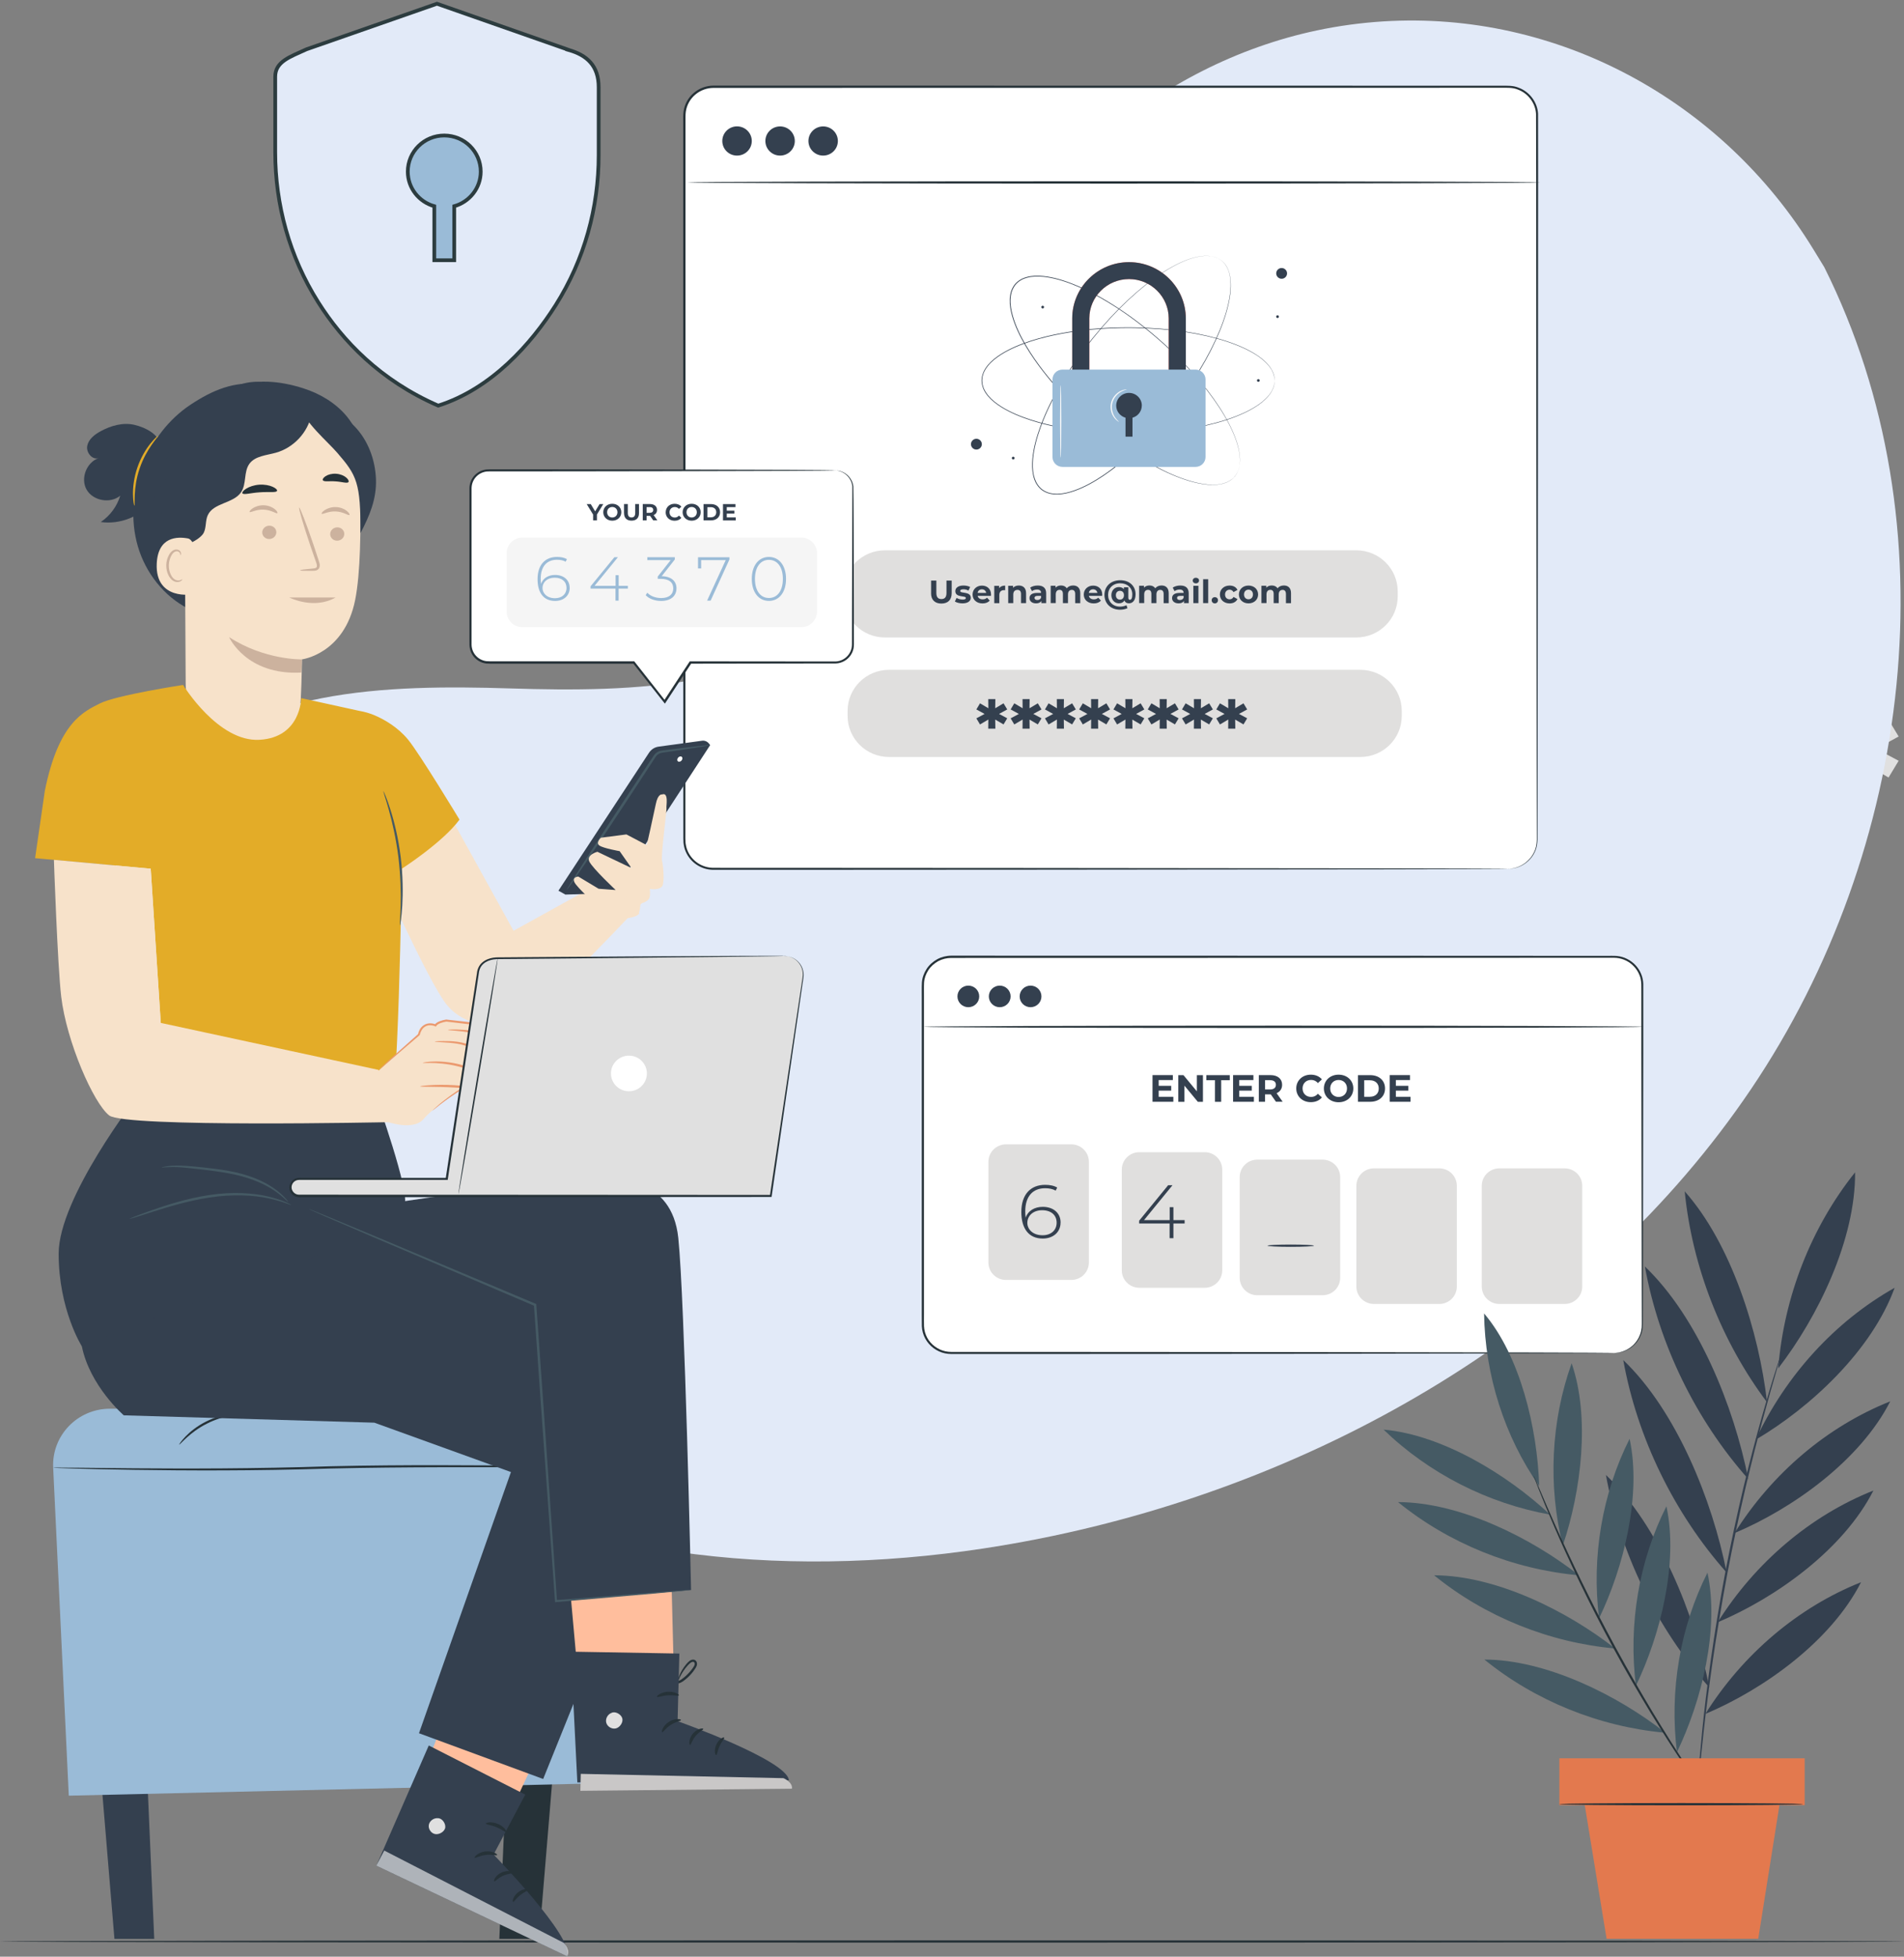 <svg width="510" height="524" viewBox="0 0 510 524" fill="none" xmlns="http://www.w3.org/2000/svg">
<rect x="0" y="0" width="510" height="524" fill="#808080" stroke="none"/>
<path d="M471.401 105.263C476.893 102.986 480.8 97.368 480.824 90.76C480.859 82.097 474.248 75.052 466.053 75.017C457.857 74.981 451.186 81.968 451.151 90.63C451.127 97.297 455.058 102.974 460.609 105.263C437.774 108.674 438.81 133.256 438.81 133.256L492.807 133.504C492.807 133.504 494.034 108.65 471.401 105.263Z" fill="#F5F5F5"/>
<path d="M152.34 13.368L117.045 1L82.095 13.203C77.628 15.256 73.721 16.495 73.721 20.543V40.735C73.721 54.755 77.485 68.645 85.228 80.918C91.744 91.244 101.845 101.865 117.378 108.628C131.661 104.096 142.322 92.035 148.85 81.709C156.592 69.447 160.357 55.545 160.357 41.526V23.375C160.357 17.593 157.212 14.772 152.328 13.38L152.34 13.368Z" fill="#E2EAF8" stroke="#2C3C3F" stroke-miterlimit="10"/>
<path d="M128.766 45.962C128.766 40.616 124.394 36.285 118.998 36.285C113.602 36.285 109.23 40.616 109.23 45.962C109.23 50.388 112.244 54.081 116.33 55.226V69.695H121.667V55.226C125.752 54.07 128.766 50.376 128.766 45.962Z" fill="#9ABBD7" stroke="#2C3C3F" stroke-miterlimit="10"/>
<path d="M452.426 200.513L458.442 203.734L455.738 208.219L449.663 204.667L449.77 211.287H444.576L444.636 204.608L438.561 208.219L435.904 203.734L441.92 200.513L435.904 197.232L438.561 192.748L444.636 196.359L444.576 189.679H449.77L449.663 196.359L455.738 192.748L458.442 197.232L452.426 200.513Z" fill="#E0E0E0"/>
<path d="M477.485 200.513L483.5 203.734L480.796 208.219L474.721 204.667L474.828 211.287H469.635L469.694 204.608L463.619 208.219L460.963 203.734L466.978 200.513L460.963 197.232L463.619 192.748L469.694 196.359L469.635 189.679H474.828L474.721 196.359L480.796 192.748L483.5 197.232L477.485 200.513Z" fill="#E0E0E0"/>
<path d="M502.551 200.513L508.567 203.734L505.863 208.219L499.788 204.667L499.895 211.287H494.701L494.761 204.608L488.686 208.219L486.029 203.734L492.045 200.513L486.029 197.232L488.686 192.748L494.761 196.359L494.701 189.679H499.895L499.788 196.359L505.863 192.748L508.567 197.232L502.551 200.513Z" fill="#E0E0E0"/>
<path d="M488.616 71.501L485.721 66.769C461.278 26.869 417.096 2.818 370.508 5.733C364.516 6.11 358.561 6.913 352.676 8.164C310.317 17.145 273.461 48.878 258.19 89.522C249.208 113.419 246.695 140.94 229.649 159.916C207.457 184.605 169.791 185.384 136.676 184.357C103.56 183.33 65.859 184.203 43.774 208.998C29.944 224.517 25.549 246.597 26.669 267.391C29.623 322.432 68.337 371.655 117.569 396.107C166.801 420.571 224.777 422.766 278.655 412.003C354.141 396.933 425.923 355.534 469.08 291.583C512.225 227.644 523.148 140.527 488.628 71.513L488.616 71.501Z" fill="#E2EAF8"/>
<path d="M510 519.925C510 520.09 395.824 520.231 255.012 520.231C114.2 520.231 0 520.09 0 519.925C0 519.759 114.153 519.618 255.012 519.618C395.871 519.618 510 519.759 510 519.925Z" fill="#263238"/>
<path d="M403.907 23.246H191.111C186.795 23.246 183.297 26.712 183.297 30.987V224.941C183.297 229.217 186.795 232.683 191.111 232.683H403.907C408.223 232.683 411.721 229.217 411.721 224.941V30.987C411.721 26.712 408.223 23.246 403.907 23.246Z" fill="white"/>
<path d="M403.902 232.682C403.902 232.682 404.092 232.658 404.461 232.634C404.831 232.611 405.391 232.528 406.093 232.328C406.796 232.115 407.654 231.749 408.523 231.1C409.393 230.451 410.286 229.519 410.894 228.233C411.573 226.958 411.704 225.341 411.644 223.583C411.644 221.824 411.644 219.889 411.633 217.8C411.633 213.623 411.621 208.796 411.609 203.367C411.585 181.641 411.549 150.226 411.513 111.412C411.513 91.999 411.49 70.733 411.478 47.909C411.478 42.209 411.454 36.415 411.442 30.514C411.299 27.658 409.31 24.967 406.546 23.976C405.176 23.41 403.687 23.504 402.151 23.504C400.626 23.504 399.101 23.504 397.564 23.504C385.295 23.504 372.656 23.504 359.708 23.516C307.891 23.516 250.928 23.528 191.142 23.54C189.343 23.54 187.568 24.189 186.21 25.357C184.852 26.513 183.935 28.166 183.697 29.912C183.577 30.774 183.625 31.706 183.613 32.626V35.376C183.613 37.205 183.613 39.046 183.613 40.876C183.613 48.192 183.613 55.462 183.613 62.672C183.613 77.094 183.613 91.314 183.613 105.287C183.613 133.22 183.601 160.175 183.589 185.842C183.589 198.682 183.589 211.192 183.577 223.347C183.577 224.102 183.554 224.881 183.613 225.601C183.697 226.321 183.84 227.052 184.125 227.725C184.673 229.082 185.626 230.251 186.829 231.077C188.033 231.903 189.462 232.363 190.915 232.398C192.416 232.398 193.905 232.398 195.394 232.41C201.35 232.41 207.211 232.41 212.964 232.41C236.002 232.422 257.468 232.434 277.063 232.446C316.241 232.493 347.951 232.516 369.881 232.54C380.828 232.564 389.333 232.587 395.111 232.599C397.993 232.611 400.185 232.623 401.674 232.634C403.151 232.634 403.914 232.67 403.914 232.67C403.914 232.67 403.151 232.693 401.674 232.705C400.185 232.705 397.993 232.717 395.111 232.741C389.333 232.752 380.828 232.776 369.881 232.8C347.963 232.823 316.253 232.859 277.063 232.894C257.468 232.894 236.002 232.918 212.964 232.929C207.199 232.929 201.35 232.929 195.394 232.929C193.905 232.929 192.404 232.929 190.903 232.929C189.355 232.894 187.806 232.398 186.52 231.513C185.233 230.628 184.209 229.377 183.625 227.926C183.315 227.206 183.161 226.427 183.077 225.648C183.018 224.857 183.053 224.114 183.041 223.347C183.041 211.192 183.041 198.67 183.029 185.842C183.029 160.175 183.029 133.232 183.006 105.287C183.006 91.314 183.006 77.105 183.006 62.672C183.006 55.462 183.006 48.192 183.006 40.876C183.006 39.046 183.006 37.217 183.006 35.376V32.626C183.006 31.706 182.958 30.797 183.101 29.829C183.363 27.93 184.34 26.136 185.817 24.897C187.282 23.634 189.212 22.926 191.153 22.926C250.94 22.926 307.903 22.938 359.72 22.949C372.668 22.949 385.307 22.949 397.576 22.961C399.113 22.961 400.638 22.961 402.162 22.961C403.651 22.961 405.283 22.867 406.749 23.48C409.703 24.543 411.835 27.422 411.978 30.479C411.978 36.379 411.978 42.185 411.99 47.897C411.978 70.721 411.966 91.987 411.954 111.4C411.918 150.214 411.883 181.641 411.859 203.355C411.859 208.784 411.835 213.599 411.835 217.788C411.835 219.877 411.835 221.801 411.823 223.571C411.883 225.318 411.728 226.993 411.037 228.28C410.418 229.59 409.5 230.534 408.619 231.171C407.725 231.82 406.856 232.174 406.153 232.375C405.438 232.564 404.878 232.634 404.497 232.646C404.128 232.658 403.937 232.658 403.937 232.658L403.902 232.682Z" fill="#263238"/>
<path d="M201.37 37.76C201.37 39.92 199.607 41.666 197.416 41.666C195.224 41.666 193.473 39.92 193.473 37.76C193.473 35.601 195.236 33.842 197.416 33.842C199.595 33.842 201.37 35.589 201.37 37.76Z" fill="#34404F"/>
<path d="M208.953 41.666C211.13 41.666 212.895 39.918 212.895 37.76C212.895 35.603 211.13 33.854 208.953 33.854C206.775 33.854 205.01 35.603 205.01 37.76C205.01 39.918 206.775 41.666 208.953 41.666Z" fill="#34404F"/>
<path d="M220.488 41.666C222.665 41.666 224.431 39.918 224.431 37.76C224.431 35.603 222.665 33.854 220.488 33.854C218.31 33.854 216.545 35.603 216.545 37.76C216.545 39.918 218.31 41.666 220.488 41.666Z" fill="#34404F"/>
<path d="M412.561 48.854C412.561 49.019 361.423 49.161 298.361 49.161C235.299 49.161 184.148 49.019 184.148 48.854C184.148 48.689 235.275 48.547 298.361 48.547C361.447 48.547 412.561 48.689 412.561 48.854Z" fill="#263238"/>
<path d="M330.622 127.757C330.622 127.757 330.718 127.627 330.896 127.391C330.944 127.332 330.992 127.261 331.051 127.19C331.099 127.108 331.147 127.025 331.206 126.931C331.313 126.742 331.456 126.518 331.552 126.246C331.611 126.116 331.671 125.975 331.73 125.821C331.778 125.668 331.826 125.503 331.873 125.326C331.933 125.149 331.957 124.972 331.992 124.771C332.016 124.57 332.076 124.381 332.076 124.157C332.171 123.308 332.111 122.316 331.945 121.219C331.599 119.024 330.658 116.439 329.229 113.631C327.787 110.81 325.81 107.789 323.38 104.626C320.95 101.463 318.031 98.206 314.66 94.925C311.301 91.657 307.489 88.364 303.225 85.249C301.093 83.691 298.841 82.18 296.459 80.764C294.088 79.336 291.587 78.014 288.942 76.858C286.31 75.725 283.522 74.734 280.58 74.261C279.115 74.037 277.602 73.931 276.125 74.155C275.386 74.273 274.66 74.474 273.969 74.769C273.29 75.099 272.671 75.524 272.158 76.079C271.67 76.645 271.301 77.306 271.051 78.002C270.824 78.711 270.705 79.454 270.669 80.198C270.61 81.684 270.896 83.16 271.289 84.576C272.087 87.408 273.397 90.04 274.839 92.506C276.292 94.973 277.912 97.286 279.603 99.457C281.295 101.629 283.07 103.682 284.868 105.606C288.478 109.453 292.206 112.828 295.875 115.767C299.544 118.705 303.153 121.207 306.596 123.237C310.038 125.267 313.302 126.872 316.292 127.969C319.27 129.067 321.974 129.692 324.214 129.787C325.333 129.834 326.334 129.775 327.168 129.586C327.382 129.55 327.573 129.48 327.764 129.432C327.954 129.385 328.145 129.326 328.3 129.255C328.466 129.185 328.633 129.126 328.776 129.067C328.919 128.996 329.062 128.913 329.193 128.842C329.455 128.713 329.658 128.547 329.848 128.418C329.932 128.347 330.027 128.3 330.098 128.241C330.17 128.181 330.229 128.122 330.277 128.063C330.491 127.851 330.61 127.757 330.61 127.757C330.61 127.757 330.503 127.863 330.289 128.075C330.229 128.134 330.17 128.193 330.11 128.252C330.039 128.311 329.955 128.37 329.86 128.441C329.681 128.571 329.479 128.736 329.217 128.866C329.086 128.937 328.955 129.019 328.8 129.09C328.645 129.149 328.49 129.22 328.311 129.291C328.145 129.362 327.966 129.421 327.764 129.468C327.573 129.515 327.37 129.598 327.156 129.621C326.31 129.81 325.31 129.881 324.178 129.834C321.927 129.751 319.211 129.137 316.221 128.04C313.219 126.954 309.955 125.361 306.501 123.331C303.046 121.301 299.437 118.799 295.756 115.861C292.087 112.922 288.347 109.547 284.726 105.7C282.915 103.776 281.14 101.723 279.448 99.54C277.745 97.368 276.125 95.044 274.66 92.577C273.219 90.099 271.896 87.467 271.086 84.599C270.693 83.171 270.407 81.684 270.467 80.174C270.491 79.419 270.622 78.663 270.848 77.932C271.11 77.212 271.479 76.527 271.992 75.949C272.516 75.383 273.159 74.934 273.85 74.604C274.553 74.285 275.303 74.085 276.054 73.966C277.566 73.742 279.091 73.848 280.568 74.073C283.522 74.545 286.322 75.548 288.966 76.681C291.611 77.837 294.124 79.171 296.495 80.599C298.877 82.027 301.128 83.537 303.272 85.095C307.549 88.222 311.361 91.515 314.72 94.796C318.079 98.076 320.998 101.357 323.428 104.52C325.858 107.683 327.835 110.727 329.264 113.56C330.694 116.38 331.635 118.977 331.968 121.183C332.135 122.281 332.183 123.284 332.088 124.134C332.088 124.346 332.028 124.547 331.992 124.747C331.957 124.948 331.933 125.125 331.873 125.302C331.826 125.479 331.778 125.644 331.73 125.798C331.671 125.951 331.611 126.093 331.552 126.234C331.444 126.506 331.313 126.73 331.194 126.919C331.135 127.013 331.087 127.108 331.039 127.178C330.98 127.249 330.932 127.32 330.884 127.379C330.694 127.615 330.599 127.733 330.599 127.733L330.622 127.757Z" fill="#34404F"/>
<path d="M341.418 101.889C341.418 101.889 341.406 101.735 341.382 101.44C341.382 101.369 341.37 101.287 341.358 101.192C341.346 101.098 341.323 101.003 341.299 100.897C341.251 100.685 341.204 100.425 341.096 100.154C341.049 100.012 341.001 99.871 340.942 99.717C340.87 99.576 340.787 99.422 340.715 99.257C340.644 99.092 340.536 98.938 340.429 98.773C340.322 98.608 340.227 98.431 340.084 98.266C339.584 97.569 338.869 96.873 338.011 96.165C336.284 94.749 333.842 93.439 330.876 92.294C327.91 91.138 324.396 90.182 320.465 89.426C316.534 88.671 312.15 88.164 307.445 87.939C302.74 87.715 297.689 87.774 292.412 88.27C289.779 88.518 287.075 88.883 284.348 89.379C281.62 89.887 278.856 90.536 276.116 91.421C273.389 92.318 270.637 93.415 268.135 94.997C266.897 95.799 265.693 96.708 264.741 97.853C264.264 98.431 263.859 99.056 263.549 99.729C263.263 100.413 263.097 101.145 263.085 101.9C263.097 102.644 263.263 103.387 263.549 104.072C263.859 104.756 264.264 105.382 264.741 105.96C265.693 107.105 266.897 108.025 268.135 108.816C270.637 110.409 273.389 111.495 276.116 112.392C278.856 113.277 281.62 113.938 284.348 114.433C287.075 114.941 289.768 115.295 292.412 115.543C297.689 116.038 302.74 116.085 307.457 115.873C312.162 115.649 316.534 115.141 320.477 114.386C324.408 113.631 327.922 112.675 330.888 111.518C333.854 110.374 336.284 109.064 338.023 107.648C338.881 106.939 339.595 106.243 340.096 105.547C340.239 105.382 340.334 105.193 340.441 105.039C340.548 104.874 340.656 104.721 340.727 104.556C340.81 104.39 340.882 104.237 340.953 104.095C341.013 103.942 341.061 103.8 341.108 103.659C341.215 103.387 341.263 103.128 341.311 102.915C341.335 102.809 341.358 102.703 341.37 102.62C341.37 102.526 341.382 102.443 341.394 102.372C341.418 102.077 341.43 101.924 341.43 101.924C341.43 101.924 341.43 102.077 341.406 102.372C341.406 102.443 341.406 102.538 341.394 102.62C341.394 102.715 341.358 102.809 341.335 102.927C341.287 103.139 341.251 103.399 341.144 103.671C341.096 103.812 341.049 103.954 340.989 104.107C340.918 104.261 340.846 104.414 340.763 104.567C340.691 104.733 340.584 104.898 340.477 105.063C340.37 105.228 340.274 105.417 340.131 105.582C339.631 106.29 338.928 106.998 338.059 107.707C336.332 109.135 333.89 110.456 330.924 111.613C327.957 112.781 324.443 113.749 320.501 114.504C316.558 115.271 312.186 115.779 307.469 116.015C302.752 116.239 297.701 116.192 292.412 115.708C289.768 115.46 287.064 115.106 284.336 114.598C281.608 114.103 278.832 113.442 276.081 112.557C273.341 111.66 270.589 110.562 268.052 108.957C266.801 108.155 265.586 107.235 264.609 106.066C264.121 105.488 263.704 104.839 263.394 104.143C263.109 103.435 262.93 102.679 262.918 101.9C262.93 101.133 263.109 100.366 263.406 99.658C263.716 98.962 264.145 98.313 264.621 97.734C265.598 96.566 266.813 95.646 268.064 94.843C270.589 93.25 273.341 92.141 276.081 91.256C278.832 90.371 281.596 89.71 284.336 89.214C287.064 88.707 289.768 88.353 292.412 88.105C297.701 87.621 302.752 87.562 307.469 87.798C312.186 88.034 316.558 88.553 320.501 89.308C324.443 90.076 327.957 91.043 330.924 92.2C333.89 93.356 336.332 94.678 338.059 96.106C338.928 96.814 339.631 97.522 340.131 98.23C340.274 98.395 340.37 98.584 340.477 98.749C340.584 98.915 340.691 99.08 340.763 99.245C340.846 99.41 340.918 99.564 340.989 99.705C341.049 99.859 341.096 100.012 341.144 100.142C341.251 100.413 341.299 100.673 341.335 100.885C341.358 100.992 341.382 101.098 341.394 101.192C341.394 101.287 341.394 101.369 341.406 101.44C341.43 101.735 341.43 101.889 341.43 101.889H341.418Z" fill="#34404F"/>
<path d="M327.106 69.706C327.106 69.706 326.975 69.623 326.724 69.458C326.665 69.423 326.593 69.376 326.51 69.317C326.427 69.269 326.331 69.234 326.236 69.187C326.034 69.092 325.807 68.974 325.521 68.892C325.378 68.844 325.235 68.797 325.081 68.75C324.914 68.715 324.747 68.679 324.568 68.644C324.39 68.597 324.199 68.585 324.009 68.573C323.806 68.561 323.603 68.526 323.389 68.526C322.531 68.49 321.531 68.62 320.447 68.856C318.255 69.34 315.718 70.449 312.99 72.066C310.25 73.683 307.344 75.843 304.33 78.463C301.316 81.082 298.231 84.198 295.17 87.738C292.108 91.29 289.059 95.279 286.212 99.717C284.794 101.935 283.424 104.26 282.162 106.715C280.887 109.158 279.732 111.718 278.755 114.409C277.79 117.1 276.992 119.92 276.718 122.847C276.599 124.31 276.587 125.809 276.92 127.261C277.087 127.981 277.337 128.689 277.695 129.35C278.064 129.999 278.552 130.577 279.136 131.049C279.744 131.497 280.434 131.816 281.149 132.017C281.876 132.194 282.626 132.265 283.377 132.241C284.878 132.194 286.343 131.816 287.736 131.332C290.536 130.341 293.097 128.866 295.479 127.273C297.862 125.668 300.077 123.909 302.15 122.08C304.223 120.251 306.164 118.363 307.975 116.451C311.596 112.615 314.741 108.697 317.445 104.874C320.149 101.05 322.424 97.309 324.235 93.769C326.045 90.228 327.427 86.889 328.333 83.868C329.226 80.846 329.679 78.132 329.619 75.913C329.583 74.804 329.464 73.825 329.214 72.999C329.166 72.786 329.083 72.597 329.023 72.42C328.964 72.231 328.892 72.054 328.809 71.901C328.726 71.736 328.654 71.582 328.583 71.441C328.499 71.299 328.416 71.169 328.333 71.051C328.19 70.792 328.011 70.603 327.868 70.438C327.797 70.355 327.737 70.272 327.665 70.202C327.594 70.143 327.534 70.084 327.475 70.036C327.249 69.836 327.141 69.73 327.141 69.73C327.141 69.73 327.26 69.824 327.487 70.025C327.546 70.072 327.606 70.131 327.677 70.19C327.749 70.261 327.808 70.331 327.88 70.414C328.023 70.579 328.202 70.768 328.356 71.028C328.44 71.146 328.523 71.275 328.607 71.417C328.678 71.559 328.761 71.724 328.833 71.877C328.916 72.031 328.988 72.22 329.047 72.397C329.107 72.585 329.202 72.774 329.25 72.987C329.5 73.813 329.631 74.792 329.679 75.913C329.762 78.144 329.321 80.87 328.428 83.903C327.534 86.936 326.153 90.287 324.354 93.84C322.543 97.392 320.28 101.133 317.576 104.968C314.872 108.804 311.727 112.733 308.106 116.569C306.295 118.492 304.354 120.381 302.269 122.21C300.196 124.039 297.969 125.809 295.586 127.414C293.192 129.019 290.631 130.494 287.808 131.497C286.402 131.981 284.913 132.371 283.389 132.418C282.626 132.442 281.852 132.371 281.101 132.194C280.363 131.993 279.648 131.663 279.017 131.202C278.409 130.719 277.909 130.117 277.528 129.456C277.159 128.783 276.908 128.063 276.742 127.32C276.408 125.845 276.42 124.322 276.539 122.859C276.813 119.897 277.623 117.076 278.588 114.374C279.565 111.683 280.732 109.11 282.007 106.668C283.281 104.213 284.651 101.888 286.069 99.669C288.916 95.232 291.977 91.243 295.05 87.691C298.124 84.139 301.221 81.035 304.246 78.415C307.272 75.795 310.191 73.636 312.942 72.031C315.682 70.414 318.231 69.317 320.435 68.833C321.531 68.597 322.531 68.467 323.401 68.514C323.615 68.514 323.83 68.549 324.02 68.561C324.223 68.573 324.414 68.597 324.592 68.644C324.771 68.679 324.938 68.715 325.104 68.75C325.259 68.797 325.414 68.856 325.545 68.892C325.831 68.974 326.057 69.092 326.26 69.198C326.355 69.246 326.45 69.293 326.534 69.34C326.617 69.387 326.677 69.434 326.748 69.482C326.998 69.647 327.129 69.741 327.129 69.741L327.106 69.706Z" fill="#34404F"/>
<path d="M262.566 117.928C263.138 118.494 263.138 119.403 262.566 119.969C261.994 120.536 261.077 120.536 260.505 119.969C259.933 119.403 259.933 118.494 260.505 117.928C261.077 117.361 261.994 117.361 262.566 117.928Z" fill="#34404F"/>
<path d="M344.748 73.211C344.748 74.014 344.093 74.651 343.295 74.651C342.497 74.651 341.842 74.002 341.842 73.211C341.842 72.421 342.497 71.772 343.295 71.772C344.093 71.772 344.748 72.421 344.748 73.211Z" fill="#34404F"/>
<path d="M271.764 122.672C271.764 122.872 271.597 123.037 271.395 123.037C271.192 123.037 271.025 122.872 271.025 122.672C271.025 122.471 271.192 122.306 271.395 122.306C271.597 122.306 271.764 122.471 271.764 122.672Z" fill="#34404F"/>
<path d="M279.658 82.239C279.658 82.44 279.492 82.605 279.289 82.605C279.087 82.605 278.92 82.44 278.92 82.239C278.92 82.039 279.087 81.874 279.289 81.874C279.492 81.874 279.658 82.039 279.658 82.239Z" fill="#34404F"/>
<path d="M337.422 101.888C337.422 102.089 337.255 102.254 337.053 102.254C336.85 102.254 336.684 102.089 336.684 101.888C336.684 101.688 336.85 101.522 337.053 101.522C337.255 101.522 337.422 101.688 337.422 101.888Z" fill="#34404F"/>
<path d="M342.567 84.8C342.567 85.001 342.4 85.166 342.197 85.166C341.995 85.166 341.828 85.001 341.828 84.8C341.828 84.599 341.995 84.434 342.197 84.434C342.4 84.434 342.567 84.599 342.567 84.8Z" fill="#34404F"/>
<path d="M317.626 109.962H313.052V85.274C313.052 79.468 308.275 74.735 302.415 74.735C296.554 74.735 291.777 79.468 291.777 85.274V109.962H287.203V85.274C287.203 76.966 294.029 70.204 302.415 70.204C310.801 70.204 317.626 76.966 317.626 85.274V109.962Z" fill="#FF725E"/>
<path d="M317.626 109.962H313.052V85.274C313.052 79.468 308.275 74.735 302.415 74.735C296.554 74.735 291.777 79.468 291.777 85.274V109.962H287.203V85.274C287.203 76.966 294.029 70.204 302.415 70.204C310.801 70.204 317.626 76.966 317.626 85.274V109.962Z" fill="#34404F"/>
<path d="M320.233 98.975H284.592C283.112 98.975 281.912 100.163 281.912 101.63V122.377C281.912 123.843 283.112 125.032 284.592 125.032H320.233C321.713 125.032 322.913 123.843 322.913 122.377V101.63C322.913 100.163 321.713 98.975 320.233 98.975Z" fill="#9ABBD7"/>
<path d="M305.848 108.616C305.848 106.739 304.311 105.217 302.417 105.217C300.523 105.217 298.986 106.739 298.986 108.616C298.986 110.162 300.046 111.46 301.476 111.861V116.935H303.346V111.861C304.776 111.46 305.836 110.162 305.836 108.616H305.848Z" fill="#34404F"/>
<path d="M284.102 122.566C284.007 122.566 283.936 118.223 283.936 112.865C283.936 107.507 284.007 103.153 284.102 103.153C284.198 103.153 284.269 107.496 284.269 112.865C284.269 118.235 284.198 122.566 284.102 122.566Z" fill="#FAFAFA"/>
<path d="M299.734 112.97C299.734 112.97 299.579 112.923 299.329 112.746C299.091 112.569 298.769 112.286 298.447 111.849C297.804 111.023 297.22 109.513 297.602 107.884C297.995 106.255 299.21 105.17 300.151 104.709C300.627 104.473 301.044 104.355 301.342 104.308C301.64 104.261 301.807 104.261 301.807 104.285C301.818 104.344 301.151 104.414 300.27 104.922C299.4 105.406 298.304 106.456 297.935 107.967C297.578 109.465 298.09 110.893 298.65 111.719C299.21 112.569 299.781 112.923 299.734 112.97Z" fill="#FAFAFA"/>
<path d="M363.283 147.37H237.051C230.92 147.37 225.949 152.294 225.949 158.369V159.714C225.949 165.789 230.92 170.713 237.051 170.713H363.283C369.414 170.713 374.385 165.789 374.385 159.714V158.369C374.385 152.294 369.414 147.37 363.283 147.37Z" fill="#E0DFDE"/>
<path d="M364.367 179.375H238.135C232.004 179.375 227.033 184.3 227.033 190.374V191.72C227.033 197.794 232.004 202.718 238.135 202.718H364.367C370.498 202.718 375.469 197.794 375.469 191.72V190.374C375.469 184.3 370.498 179.375 364.367 179.375Z" fill="#E0DFDE"/>
<path d="M249.401 158.867V155.48H250.806V158.808C250.806 159.953 251.307 160.425 252.164 160.425C253.022 160.425 253.522 159.953 253.522 158.808V155.48H254.916V158.867C254.916 160.649 253.891 161.628 252.152 161.628C250.413 161.628 249.389 160.649 249.389 158.867H249.401Z" fill="#34404F"/>
<path d="M255.773 161.084L256.226 160.116C256.643 160.387 257.274 160.564 257.858 160.564C258.489 160.564 258.716 160.399 258.716 160.14C258.716 159.384 255.893 160.151 255.893 158.299C255.893 157.413 256.691 156.8 258.061 156.8C258.704 156.8 259.419 156.941 259.859 157.201L259.407 158.157C258.942 157.897 258.477 157.815 258.061 157.815C257.453 157.815 257.191 158.004 257.191 158.251C257.191 159.042 260.026 158.275 260.026 160.104C260.026 160.966 259.216 161.579 257.81 161.579C257.012 161.579 256.214 161.367 255.785 161.084H255.773Z" fill="#34404F"/>
<path d="M265.406 159.574H261.868C261.999 160.152 262.499 160.506 263.202 160.506C263.702 160.506 264.06 160.365 264.381 160.058L265.108 160.837C264.667 161.332 264.024 161.592 263.178 161.592C261.558 161.592 260.51 160.577 260.51 159.208C260.51 157.839 261.582 156.824 263.011 156.824C264.441 156.824 265.453 157.733 265.453 159.232C265.453 159.338 265.441 159.48 265.429 159.598L265.406 159.574ZM261.844 158.783H264.155C264.06 158.193 263.619 157.816 263.011 157.816C262.404 157.816 261.951 158.181 261.856 158.783H261.844Z" fill="#34404F"/>
<path d="M269.241 156.812V158.052C269.122 158.052 269.038 158.04 268.931 158.04C268.181 158.04 267.68 158.441 267.68 159.338V161.533H266.322V156.895H267.621V157.509C267.954 157.06 268.514 156.824 269.229 156.824L269.241 156.812Z" fill="#34404F"/>
<path d="M274.843 158.865V161.52H273.485V159.066C273.485 158.31 273.14 157.968 272.532 157.968C271.877 157.968 271.413 158.369 271.413 159.219V161.509H270.055V156.871H271.353V157.413C271.722 157.012 272.27 156.8 272.902 156.8C274.009 156.8 274.843 157.437 274.843 158.853V158.865Z" fill="#34404F"/>
<path d="M280.219 158.865V161.509H278.944V160.93C278.694 161.355 278.206 161.579 277.515 161.579C276.419 161.579 275.764 160.977 275.764 160.175C275.764 159.373 276.347 158.782 277.777 158.782H278.861C278.861 158.204 278.515 157.874 277.777 157.874C277.276 157.874 276.764 158.039 276.431 158.31L275.942 157.366C276.455 157 277.217 156.8 277.967 156.8C279.397 156.8 280.219 157.461 280.219 158.865ZM278.861 160.045V159.573H277.932C277.3 159.573 277.098 159.809 277.098 160.116C277.098 160.458 277.384 160.682 277.86 160.682C278.313 160.682 278.706 160.47 278.861 160.057V160.045Z" fill="#34404F"/>
<path d="M289.355 158.866V161.521H287.997V159.066C287.997 158.311 287.652 157.969 287.104 157.969C286.496 157.969 286.067 158.358 286.067 159.184V161.509H284.709V159.054C284.709 158.299 284.388 157.957 283.816 157.957C283.22 157.957 282.792 158.346 282.792 159.172V161.497H281.434V156.859H282.732V157.39C283.077 156.989 283.602 156.789 284.209 156.789C284.864 156.789 285.424 157.036 285.746 157.544C286.115 157.072 286.734 156.789 287.437 156.789C288.557 156.789 289.355 157.426 289.355 158.842V158.866Z" fill="#34404F"/>
<path d="M295.191 159.574H291.653C291.784 160.152 292.284 160.506 292.987 160.506C293.487 160.506 293.845 160.365 294.166 160.058L294.893 160.837C294.452 161.332 293.809 161.592 292.963 161.592C291.343 161.592 290.295 160.577 290.295 159.208C290.295 157.839 291.367 156.824 292.796 156.824C294.226 156.824 295.238 157.733 295.238 159.232C295.238 159.338 295.226 159.48 295.215 159.598L295.191 159.574ZM291.629 158.783H293.94C293.845 158.193 293.404 157.816 292.796 157.816C292.189 157.816 291.736 158.181 291.641 158.783H291.629Z" fill="#34404F"/>
<path d="M304.172 159.149C304.172 160.695 303.458 161.569 302.386 161.569C301.79 161.569 301.373 161.309 301.194 160.813C300.885 161.297 300.396 161.569 299.705 161.569C298.586 161.569 297.692 160.684 297.692 159.385C297.692 158.087 298.574 157.214 299.705 157.214C300.277 157.214 300.73 157.415 301.051 157.78V157.273H302.231V160.07C302.231 160.483 302.409 160.625 302.648 160.625C303.053 160.625 303.291 160.164 303.291 159.161C303.291 157.415 301.981 156.199 300.051 156.199C298.121 156.199 296.811 157.509 296.811 159.315C296.811 161.12 298.085 162.454 300.015 162.454C300.563 162.454 301.182 162.336 301.73 162.076L302.004 162.867C301.468 163.138 300.694 163.28 300.015 163.28C297.502 163.28 295.834 161.592 295.834 159.315C295.834 157.037 297.514 155.385 300.051 155.385C302.588 155.385 304.172 156.978 304.172 159.149ZM301.063 159.385C301.063 158.63 300.599 158.217 299.979 158.217C299.36 158.217 298.895 158.654 298.895 159.385C298.895 160.117 299.336 160.577 299.979 160.577C300.623 160.577 301.063 160.141 301.063 159.385Z" fill="#34404F"/>
<path d="M313.046 158.866V161.521H311.688V159.066C311.688 158.311 311.343 157.969 310.795 157.969C310.188 157.969 309.759 158.358 309.759 159.184V161.509H308.401V159.054C308.401 158.299 308.079 157.957 307.507 157.957C306.912 157.957 306.483 158.346 306.483 159.172V161.497H305.125V156.859H306.423V157.39C306.769 156.989 307.293 156.789 307.9 156.789C308.556 156.789 309.116 157.036 309.437 157.544C309.806 157.072 310.426 156.789 311.129 156.789C312.248 156.789 313.046 157.426 313.046 158.842V158.866Z" fill="#34404F"/>
<path d="M318.402 158.865V161.509H317.128V160.93C316.878 161.355 316.389 161.579 315.698 161.579C314.602 161.579 313.947 160.977 313.947 160.175C313.947 159.373 314.531 158.782 315.96 158.782H317.044C317.044 158.204 316.699 157.874 315.96 157.874C315.46 157.874 314.948 158.039 314.614 158.31L314.126 157.366C314.638 157 315.4 156.8 316.151 156.8C317.58 156.8 318.402 157.461 318.402 158.865ZM317.044 160.045V159.573H316.115C315.484 159.573 315.281 159.809 315.281 160.116C315.281 160.458 315.567 160.682 316.044 160.682C316.496 160.682 316.889 160.47 317.044 160.057V160.045Z" fill="#34404F"/>
<path d="M319.48 155.479C319.48 155.054 319.826 154.724 320.326 154.724C320.827 154.724 321.172 155.03 321.172 155.444C321.172 155.892 320.827 156.222 320.326 156.222C319.826 156.222 319.48 155.892 319.48 155.467V155.479ZM319.647 156.871H321.005V161.509H319.647V156.871Z" fill="#34404F"/>
<path d="M322.266 155.113H323.624V161.509H322.266V155.113Z" fill="#34404F"/>
<path d="M324.555 160.741C324.555 160.245 324.924 159.915 325.4 159.915C325.877 159.915 326.246 160.245 326.246 160.741C326.246 161.236 325.877 161.59 325.4 161.59C324.924 161.59 324.555 161.236 324.555 160.741Z" fill="#34404F"/>
<path d="M326.756 159.196C326.756 157.804 327.84 156.812 329.365 156.812C330.353 156.812 331.128 157.237 331.461 157.993L330.413 158.559C330.163 158.122 329.782 157.922 329.365 157.922C328.674 157.922 328.138 158.394 328.138 159.208C328.138 160.022 328.674 160.494 329.365 160.494C329.793 160.494 330.163 160.306 330.413 159.857L331.461 160.424C331.116 161.167 330.341 161.592 329.365 161.592C327.84 161.592 326.756 160.601 326.756 159.208V159.196Z" fill="#34404F"/>
<path d="M331.848 159.196C331.848 157.804 332.932 156.812 334.421 156.812C335.91 156.812 336.994 157.804 336.994 159.196C336.994 160.589 335.91 161.58 334.421 161.58C332.932 161.58 331.848 160.589 331.848 159.196ZM335.612 159.196C335.612 158.394 335.1 157.91 334.421 157.91C333.742 157.91 333.218 158.394 333.218 159.196C333.218 159.999 333.742 160.483 334.421 160.483C335.1 160.483 335.612 159.999 335.612 159.196Z" fill="#34404F"/>
<path d="M345.806 158.866V161.521H344.448V159.066C344.448 158.311 344.103 157.969 343.555 157.969C342.947 157.969 342.519 158.358 342.519 159.184V161.509H341.161V159.054C341.161 158.299 340.839 157.957 340.267 157.957C339.672 157.957 339.243 158.346 339.243 159.172V161.497H337.885V156.859H339.183V157.39C339.529 156.989 340.053 156.789 340.66 156.789C341.315 156.789 341.875 157.036 342.197 157.544C342.566 157.072 343.186 156.789 343.888 156.789C345.008 156.789 345.806 157.426 345.806 158.842V158.866Z" fill="#34404F"/>
<path d="M267.591 191.177L269.794 192.357L268.806 193.997L266.578 192.699L266.614 195.13H264.708L264.732 192.687L262.504 194.009L261.527 192.369L263.731 191.188L261.527 189.985L262.504 188.344L264.732 189.666L264.708 187.223H266.614L266.578 189.666L268.806 188.344L269.794 189.985L267.591 191.188V191.177Z" fill="#34404F"/>
<path d="M276.772 191.177L278.976 192.357L277.987 193.997L275.76 192.699L275.795 195.13H273.89L273.913 192.687L271.686 194.009L270.709 192.369L272.913 191.188L270.709 189.985L271.686 188.344L273.913 189.666L273.89 187.223H275.795L275.76 189.666L277.987 188.344L278.976 189.985L276.772 191.188V191.177Z" fill="#34404F"/>
<path d="M285.96 191.177L288.163 192.357L287.175 193.997L284.947 192.699L284.983 195.13H283.077L283.101 192.687L280.873 194.009L279.896 192.369L282.1 191.188L279.896 189.985L280.873 188.344L283.101 189.666L283.077 187.223H284.983L284.947 189.666L287.175 188.344L288.163 189.985L285.96 191.188V191.177Z" fill="#34404F"/>
<path d="M295.132 191.177L297.335 192.357L296.347 193.997L294.119 192.699L294.155 195.13H292.249L292.273 192.687L290.045 194.009L289.068 192.369L291.272 191.188L289.068 189.985L290.045 188.344L292.273 189.666L292.249 187.223H294.155L294.119 189.666L296.347 188.344L297.335 189.985L295.132 191.188V191.177Z" fill="#34404F"/>
<path d="M304.311 191.177L306.515 192.357L305.526 193.997L303.299 192.699L303.334 195.13H301.429L301.452 192.687L299.225 194.009L298.248 192.369L300.452 191.188L298.248 189.985L299.225 188.344L301.452 189.666L301.429 187.223H303.334L303.299 189.666L305.526 188.344L306.515 189.985L304.311 191.188V191.177Z" fill="#34404F"/>
<path d="M313.503 191.177L315.706 192.357L314.718 193.997L312.49 192.699L312.526 195.13H310.62L310.644 192.687L308.416 194.009L307.439 192.369L309.643 191.188L307.439 189.985L308.416 188.344L310.644 189.666L310.62 187.223H312.526L312.49 189.666L314.718 188.344L315.706 189.985L313.503 191.188V191.177Z" fill="#34404F"/>
<path d="M322.671 191.177L324.874 192.357L323.886 193.997L321.658 192.699L321.694 195.13H319.788L319.812 192.687L317.584 194.009L316.607 192.369L318.811 191.188L316.607 189.985L317.584 188.344L319.812 189.666L319.788 187.223H321.694L321.658 189.666L323.886 188.344L324.874 189.985L322.671 191.188V191.177Z" fill="#34404F"/>
<path d="M331.86 191.177L334.064 192.357L333.075 193.997L330.848 192.699L330.883 195.13H328.977L329.001 192.687L326.774 194.009L325.797 192.369L328.001 191.188L325.797 189.985L326.774 188.344L329.001 189.666L328.977 187.223H330.883L330.848 189.666L333.075 188.344L334.064 189.985L331.86 191.188V191.177Z" fill="#34404F"/>
<path d="M432.255 256.247H254.742C250.545 256.247 247.143 259.618 247.143 263.776V354.811C247.143 358.97 250.545 362.34 254.742 362.34H432.255C436.452 362.34 439.855 358.97 439.855 354.811V263.776C439.855 259.618 436.452 256.247 432.255 256.247Z" fill="white"/>
<path d="M432.266 362.329C432.266 362.329 432.778 362.33 433.767 362.152C434.719 361.94 436.197 361.456 437.59 360.087C438.269 359.403 438.901 358.506 439.306 357.397C439.532 356.842 439.639 356.228 439.734 355.591C439.782 354.954 439.77 354.269 439.77 353.561C439.77 350.729 439.758 347.46 439.746 343.79C439.723 329.074 439.687 307.808 439.651 281.526C439.651 278.245 439.651 274.87 439.651 271.436C439.651 269.713 439.651 267.978 439.651 266.22C439.603 264.462 439.842 262.656 439.115 261.051C438.46 259.446 437.197 258.065 435.589 257.263C434.791 256.862 433.921 256.614 433.016 256.519C432.135 256.448 431.17 256.496 430.229 256.484C426.464 256.484 422.629 256.484 418.734 256.484C403.129 256.484 386.464 256.507 368.918 256.507C333.837 256.507 295.266 256.519 254.777 256.531C253.562 256.531 252.359 256.838 251.287 257.404C250.238 257.994 249.309 258.809 248.654 259.824C248.011 260.827 247.582 261.983 247.511 263.175C247.451 264.367 247.499 265.642 247.487 266.869C247.487 271.826 247.487 276.747 247.487 281.632C247.487 291.404 247.487 301.022 247.487 310.486C247.487 319.939 247.487 329.239 247.487 338.338C247.487 342.881 247.487 347.389 247.487 351.838C247.487 352.948 247.463 354.08 247.499 355.154C247.546 356.216 247.844 357.267 248.333 358.199C249.333 360.075 251.191 361.444 253.264 361.881C254.289 362.117 255.373 362.023 256.468 362.046C257.552 362.046 258.648 362.046 259.732 362.046C261.9 362.046 264.044 362.046 266.189 362.046C270.465 362.046 274.682 362.046 278.839 362.046C287.154 362.046 295.218 362.046 303.021 362.058C318.625 362.07 333.158 362.082 346.428 362.093C372.956 362.129 394.421 362.164 409.275 362.188C416.685 362.211 422.45 362.235 426.357 362.247C428.299 362.259 429.788 362.27 430.8 362.282C431.801 362.282 432.313 362.318 432.313 362.318C432.313 362.318 431.801 362.341 430.8 362.353C429.788 362.353 428.299 362.365 426.357 362.389C422.438 362.4 416.685 362.424 409.275 362.448C394.421 362.471 372.956 362.507 346.428 362.542C333.158 362.542 318.625 362.566 303.021 362.577C295.218 362.577 287.154 362.577 278.839 362.589C274.682 362.589 270.465 362.589 266.189 362.589C264.056 362.589 261.9 362.589 259.732 362.589C258.648 362.589 257.564 362.589 256.468 362.589C255.396 362.566 254.277 362.672 253.145 362.424C250.917 361.964 248.916 360.477 247.832 358.459C247.296 357.456 246.975 356.323 246.927 355.178C246.891 354.045 246.927 352.959 246.903 351.838C246.903 347.389 246.903 342.881 246.903 338.338C246.903 329.239 246.903 319.951 246.903 310.486C246.903 301.034 246.903 291.404 246.903 281.632C246.903 276.747 246.903 271.826 246.903 266.869C246.915 265.618 246.867 264.414 246.939 263.128C247.022 261.83 247.487 260.579 248.19 259.493C248.892 258.396 249.905 257.511 251.048 256.873C252.204 256.26 253.514 255.929 254.836 255.929C295.325 255.929 333.896 255.941 368.977 255.953C386.524 255.953 403.188 255.976 418.793 255.976C422.688 255.976 426.524 255.976 430.288 255.976C431.241 255.988 432.147 255.941 433.123 256.012C434.076 256.106 435.017 256.378 435.863 256.814C437.566 257.664 438.913 259.139 439.603 260.85C439.961 261.712 440.139 262.621 440.163 263.541C440.163 264.426 440.163 265.311 440.163 266.196C440.163 267.955 440.163 269.689 440.163 271.412C440.163 274.847 440.163 278.222 440.163 281.503C440.128 307.784 440.092 329.05 440.068 343.766C440.068 347.436 440.044 350.705 440.044 353.538C440.044 354.246 440.044 354.93 439.997 355.591C439.901 356.24 439.782 356.866 439.544 357.432C439.115 358.565 438.472 359.474 437.769 360.158C436.34 361.527 434.839 362.011 433.874 362.2C433.373 362.282 433.004 362.318 432.742 362.318C432.492 362.318 432.361 362.318 432.361 362.318L432.266 362.329Z" fill="#263238"/>
<path d="M314.286 293.729V295.051H308.711V287.911H314.155V289.233H310.367V290.779H313.714V292.065H310.367V293.717H314.286V293.729Z" fill="#34404F"/>
<path d="M322.216 287.923V295.063H320.847L317.261 290.732V295.063H315.617V287.923H316.999L320.585 292.254V287.923H322.228H322.216Z" fill="#34404F"/>
<path d="M325.424 289.268H323.125V287.923H329.403V289.268H327.104V295.063H325.436V289.268H325.424Z" fill="#34404F"/>
<path d="M335.864 293.729V295.051H330.289V287.911H335.733V289.233H331.945V290.779H335.292V292.065H331.945V293.717H335.864V293.729Z" fill="#34404F"/>
<path d="M341.78 295.051L340.386 293.068H338.849V295.051H337.182V287.911H340.303C342.22 287.911 343.424 288.902 343.424 290.496C343.424 291.57 342.876 292.348 341.946 292.75L343.566 295.039H341.78V295.051ZM340.219 289.256H338.861V291.747H340.219C341.244 291.747 341.756 291.275 341.756 290.507C341.756 289.74 341.244 289.268 340.219 289.268V289.256Z" fill="#34404F"/>
<path d="M347.209 291.487C347.209 289.339 348.877 287.793 351.116 287.793C352.355 287.793 353.403 288.242 354.082 289.056L353.01 290.036C352.522 289.481 351.914 289.198 351.199 289.198C349.853 289.198 348.9 290.13 348.9 291.475C348.9 292.821 349.853 293.753 351.199 293.753C351.914 293.753 352.522 293.47 353.01 292.903L354.082 293.883C353.403 294.709 352.367 295.157 351.104 295.157C348.877 295.157 347.209 293.623 347.209 291.464V291.487Z" fill="#34404F"/>
<path d="M354.611 291.487C354.611 289.363 356.279 287.793 358.554 287.793C360.829 287.793 362.497 289.351 362.497 291.487C362.497 293.623 360.817 295.181 358.554 295.181C356.291 295.181 354.611 293.611 354.611 291.487ZM360.806 291.487C360.806 290.13 359.841 289.21 358.554 289.21C357.268 289.21 356.303 290.142 356.303 291.487C356.303 292.833 357.268 293.765 358.554 293.765C359.841 293.765 360.806 292.833 360.806 291.487Z" fill="#34404F"/>
<path d="M363.746 287.923H367.022C369.38 287.923 370.989 289.327 370.989 291.487C370.989 293.647 369.369 295.051 367.022 295.051H363.746V287.911V287.923ZM366.939 293.706C368.368 293.706 369.309 292.856 369.309 291.499C369.309 290.142 368.368 289.292 366.939 289.292H365.414V293.717H366.939V293.706Z" fill="#34404F"/>
<path d="M377.811 293.729V295.051H372.236V287.911H377.68V289.233H373.892V290.779H377.239V292.065H373.892V293.717H377.811V293.729Z" fill="#34404F"/>
<path d="M286.958 306.452H269.459C266.86 306.452 264.754 308.539 264.754 311.113V338.103C264.754 340.677 266.86 342.764 269.459 342.764H286.958C289.556 342.764 291.663 340.677 291.663 338.103V311.113C291.663 308.539 289.556 306.452 286.958 306.452Z" fill="#E0DFDE"/>
<path d="M322.684 308.551H305.186C302.587 308.551 300.48 310.638 300.48 313.212V340.202C300.48 342.776 302.587 344.863 305.186 344.863H322.684C325.283 344.863 327.39 342.776 327.39 340.202V313.212C327.39 310.638 325.283 308.551 322.684 308.551Z" fill="#E0DFDE"/>
<path d="M354.27 310.546H336.772C334.173 310.546 332.066 312.633 332.066 315.208V342.197C332.066 344.772 334.173 346.859 336.772 346.859H354.27C356.869 346.859 358.976 344.772 358.976 342.197V315.208C358.976 312.633 356.869 310.546 354.27 310.546Z" fill="#E0DFDE"/>
<path d="M385.518 312.883H368.02C365.421 312.883 363.314 314.97 363.314 317.545V344.534C363.314 347.109 365.421 349.196 368.02 349.196H385.518C388.117 349.196 390.224 347.109 390.224 344.534V317.545C390.224 314.97 388.117 312.883 385.518 312.883Z" fill="#E0DFDE"/>
<path d="M419.108 312.883H401.61C399.011 312.883 396.904 314.97 396.904 317.545V344.534C396.904 347.109 399.011 349.196 401.61 349.196H419.108C421.707 349.196 423.813 347.109 423.813 344.534V317.545C423.813 314.97 421.707 312.883 419.108 312.883Z" fill="#E0DFDE"/>
<path d="M284.079 327.41C284.079 330.006 282.054 331.682 279.314 331.682C275.55 331.682 273.572 329.003 273.572 324.566C273.572 319.763 276.145 317.296 279.933 317.296C281.16 317.296 282.304 317.497 283.185 318.028L282.756 318.854C282.018 318.394 281.017 318.205 279.933 318.205C276.717 318.205 274.621 320.294 274.621 324.401C274.621 324.826 274.644 325.451 274.74 326.1C275.335 324.236 277.134 323.185 279.302 323.185C282.161 323.185 284.091 324.849 284.091 327.398L284.079 327.41ZM283.03 327.434C283.03 325.404 281.553 324.094 279.147 324.094C276.741 324.094 275.18 325.569 275.18 327.481C275.18 329.145 276.586 330.797 279.266 330.797C281.494 330.797 283.03 329.475 283.03 327.434Z" fill="#34404F"/>
<path d="M317.311 327.657H314.309V331.587H313.285V327.657H305.125V326.902L312.892 317.402H314.059L306.435 326.737H313.309V323.267H314.309V326.737H317.311V327.645V327.657Z" fill="#34404F"/>
<path d="M351.966 333.594C351.966 333.759 349.178 333.901 345.736 333.901C342.293 333.901 339.506 333.759 339.506 333.594C339.506 333.429 342.293 333.287 345.736 333.287C349.178 333.287 351.966 333.429 351.966 333.594Z" fill="#34404F"/>
<path d="M259.375 269.726C260.987 269.726 262.294 268.432 262.294 266.835C262.294 265.238 260.987 263.943 259.375 263.943C257.764 263.943 256.457 265.238 256.457 266.835C256.457 268.432 257.764 269.726 259.375 269.726Z" fill="#34404F"/>
<path d="M270.702 266.835C270.702 268.428 269.392 269.726 267.784 269.726C266.176 269.726 264.865 268.428 264.865 266.835C264.865 265.242 266.176 263.943 267.784 263.943C269.392 263.943 270.702 265.242 270.702 266.835Z" fill="#34404F"/>
<path d="M276.04 269.726C277.651 269.726 278.958 268.432 278.958 266.835C278.958 265.238 277.651 263.943 276.04 263.943C274.428 263.943 273.121 265.238 273.121 266.835C273.121 268.432 274.428 269.726 276.04 269.726Z" fill="#34404F"/>
<path d="M440.142 274.976C440.142 275.141 396.997 275.283 343.786 275.283C290.575 275.283 247.418 275.141 247.418 274.976C247.418 274.811 290.551 274.669 343.786 274.669C397.021 274.669 440.142 274.811 440.142 274.976Z" fill="#263238"/>
<path d="M223.67 125.999H130.875C128.207 125.999 126.051 128.135 126.051 130.779V172.661C126.051 175.305 128.207 177.441 130.875 177.441H169.804L178.07 187.944L184.956 177.441H223.658C226.326 177.441 228.482 175.305 228.482 172.661V130.779C228.482 128.135 226.326 125.999 223.658 125.999H223.67Z" fill="white"/>
<path d="M223.669 125.998C223.669 125.998 223.824 125.998 224.133 125.998C224.431 126.034 224.896 126.069 225.456 126.293C226.015 126.506 226.694 126.872 227.29 127.521C227.897 128.158 228.422 129.102 228.565 130.258C228.648 134.826 228.636 141.446 228.672 149.849C228.672 154.05 228.696 158.688 228.707 163.715C228.707 166.229 228.708 168.849 228.719 171.551C228.708 172.224 228.767 172.92 228.624 173.64C228.481 174.348 228.183 175.033 227.743 175.623C226.873 176.815 225.432 177.617 223.895 177.664C212.221 177.676 199.13 177.7 184.967 177.723L185.205 177.593C183.037 180.898 180.702 184.462 178.32 188.097L178.093 188.439L177.843 188.12C175.235 184.804 172.423 181.24 169.564 177.617L169.803 177.735C159.082 177.735 147.861 177.735 136.354 177.735H132.339C131.661 177.723 131.029 177.759 130.303 177.7C129.6 177.617 128.909 177.393 128.301 177.039C127.074 176.342 126.181 175.127 125.871 173.758C125.704 173.074 125.752 172.377 125.74 171.74V169.793C125.74 164.612 125.74 159.502 125.74 154.475C125.74 149.459 125.74 144.526 125.74 139.688C125.74 137.268 125.74 134.885 125.74 132.524V130.754C125.74 130.129 125.859 129.515 126.086 128.937C126.538 127.78 127.42 126.813 128.516 126.258C129.064 125.975 129.659 125.798 130.267 125.727C130.886 125.668 131.446 125.703 132.03 125.691C133.173 125.691 134.317 125.691 135.46 125.691C137.724 125.691 139.963 125.691 142.179 125.691C146.586 125.691 150.875 125.691 155.02 125.703C163.299 125.715 171.018 125.727 178.058 125.739C192.126 125.774 203.526 125.809 211.423 125.833C215.342 125.857 218.404 125.88 220.488 125.892C221.513 125.904 222.299 125.916 222.847 125.927C223.383 125.927 223.645 125.963 223.645 125.963C223.645 125.963 223.371 125.986 222.847 125.998C222.299 125.998 221.513 126.01 220.488 126.034C218.392 126.045 215.342 126.069 211.423 126.093C203.526 126.116 192.126 126.152 178.058 126.187C171.018 126.187 163.299 126.211 155.02 126.222C150.875 126.222 146.598 126.222 142.179 126.234C139.975 126.234 137.736 126.234 135.46 126.234C134.329 126.234 133.185 126.234 132.03 126.234C131.458 126.234 130.862 126.222 130.338 126.27C129.802 126.329 129.266 126.494 128.778 126.742C127.801 127.237 127.015 128.099 126.622 129.126C126.419 129.633 126.324 130.188 126.312 130.742V132.513C126.312 134.873 126.312 137.268 126.312 139.676C126.312 144.503 126.312 149.436 126.312 154.463C126.312 159.478 126.312 164.588 126.312 169.781V171.728C126.312 172.389 126.276 173.014 126.431 173.605C126.693 174.796 127.491 175.87 128.563 176.484C129.099 176.791 129.695 176.992 130.314 177.062C130.91 177.121 131.625 177.086 132.28 177.098C133.614 177.098 134.96 177.098 136.294 177.098C147.801 177.098 159.022 177.098 169.743 177.098H169.886L169.981 177.216C172.828 180.839 175.64 184.403 178.248 187.719L177.772 187.743C180.154 184.108 182.501 180.544 184.669 177.239L184.752 177.11H184.907C199.059 177.121 212.15 177.133 223.812 177.145C225.205 177.098 226.516 176.378 227.302 175.304C227.695 174.773 227.981 174.147 228.112 173.51C228.243 172.873 228.195 172.188 228.207 171.516C228.207 168.813 228.207 166.193 228.219 163.68C228.231 158.652 228.243 154.014 228.255 149.813C228.279 141.434 228.291 134.802 228.302 130.235C228.183 129.126 227.695 128.205 227.111 127.58C226.54 126.931 225.884 126.565 225.348 126.34C224.241 125.904 223.597 126.01 223.597 125.963L223.669 125.998Z" fill="#263238"/>
<path d="M159.892 137.812V139.358H158.868V137.8L157.152 134.992H158.236L159.416 136.939L160.595 134.992H161.596L159.88 137.812H159.892Z" fill="#34404F"/>
<path d="M161.586 137.174C161.586 135.875 162.61 134.908 164.004 134.908C165.398 134.908 166.422 135.864 166.422 137.174C166.422 138.483 165.398 139.439 164.004 139.439C162.61 139.439 161.586 138.472 161.586 137.174ZM165.386 137.174C165.386 136.347 164.79 135.769 164.004 135.769C163.218 135.769 162.622 136.336 162.622 137.174C162.622 138.011 163.218 138.578 164.004 138.578C164.79 138.578 165.386 138.011 165.386 137.174Z" fill="#34404F"/>
<path d="M167.145 137.434V134.979H168.169V137.386C168.169 138.213 168.538 138.567 169.158 138.567C169.777 138.567 170.146 138.224 170.146 137.386V134.979H171.159V137.434C171.159 138.72 170.42 139.428 169.158 139.428C167.895 139.428 167.156 138.72 167.156 137.434H167.145Z" fill="#34404F"/>
<path d="M174.977 139.357L174.132 138.142H173.19V139.357H172.166V134.979H174.072C175.251 134.979 175.99 135.581 175.99 136.56C175.99 137.221 175.656 137.693 175.084 137.941L176.073 139.345H174.977V139.357ZM174.024 135.805H173.19V137.327H174.024C174.644 137.327 174.965 137.044 174.965 136.56C174.965 136.077 174.656 135.793 174.024 135.793V135.805Z" fill="#34404F"/>
<path d="M178.313 137.174C178.313 135.852 179.337 134.908 180.707 134.908C181.469 134.908 182.113 135.179 182.518 135.687L181.862 136.288C181.565 135.946 181.195 135.781 180.755 135.781C179.933 135.781 179.337 136.359 179.337 137.185C179.337 138.011 179.921 138.59 180.755 138.59C181.195 138.59 181.565 138.413 181.862 138.07L182.518 138.672C182.101 139.18 181.469 139.451 180.695 139.451C179.325 139.451 178.301 138.507 178.301 137.185L178.313 137.174Z" fill="#34404F"/>
<path d="M182.846 137.174C182.846 135.875 183.87 134.908 185.264 134.908C186.658 134.908 187.682 135.864 187.682 137.174C187.682 138.483 186.658 139.439 185.264 139.439C183.87 139.439 182.846 138.472 182.846 137.174ZM186.646 137.174C186.646 136.347 186.05 135.769 185.264 135.769C184.478 135.769 183.882 136.336 183.882 137.174C183.882 138.011 184.478 138.578 185.264 138.578C186.05 138.578 186.646 138.011 186.646 137.174Z" fill="#34404F"/>
<path d="M188.447 134.991H190.448C191.89 134.991 192.879 135.852 192.879 137.174C192.879 138.496 191.89 139.357 190.448 139.357H188.447V134.979V134.991ZM190.401 138.531C191.282 138.531 191.854 138.012 191.854 137.174C191.854 136.336 191.282 135.817 190.401 135.817H189.472V138.531H190.401Z" fill="#34404F"/>
<path d="M197.079 138.556V139.37H193.66V134.992H196.996V135.806H194.673V136.75H196.722V137.541H194.673V138.556H197.079Z" fill="#34404F"/>
<path d="M214.618 143.961H139.942C137.606 143.961 135.713 145.837 135.713 148.15V163.775C135.713 166.089 137.606 167.965 139.942 167.965H214.618C216.953 167.965 218.847 166.089 218.847 163.775V148.15C218.847 145.837 216.953 143.961 214.618 143.961Z" fill="#F5F5F5"/>
<path d="M152.601 157.426C152.601 159.55 150.945 160.931 148.694 160.931C145.608 160.931 143.988 158.736 143.988 155.101C143.988 151.171 146.097 149.142 149.194 149.142C150.194 149.142 151.135 149.307 151.862 149.743L151.505 150.428C150.897 150.05 150.075 149.897 149.194 149.897C146.561 149.897 144.834 151.608 144.834 154.971C144.834 155.325 144.846 155.833 144.929 156.364C145.418 154.842 146.895 153.968 148.67 153.968C151.016 153.968 152.589 155.325 152.589 157.426H152.601ZM151.743 157.438C151.743 155.774 150.54 154.7 148.562 154.7C146.585 154.7 145.311 155.916 145.311 157.473C145.311 158.83 146.466 160.199 148.658 160.199C150.48 160.199 151.743 159.125 151.743 157.45V157.438Z" fill="#9ABBD7"/>
<path d="M168.168 157.627H165.702V160.849H164.868V157.627H158.186V157.013L164.558 149.225H165.511L159.258 156.884H164.892V154.04H165.714V156.884H168.18V157.627H168.168Z" fill="#9ABBD7"/>
<path d="M181.196 157.58C181.196 159.504 179.791 160.931 177.087 160.931C175.359 160.931 173.763 160.306 172.953 159.374L173.394 158.725C174.109 159.539 175.49 160.153 177.099 160.153C179.207 160.153 180.339 159.161 180.339 157.58C180.339 155.999 179.266 155.007 176.92 155.007H176.181V154.394L179.648 149.992H173.394V149.225H180.755V149.826L177.241 154.299C179.91 154.37 181.208 155.692 181.208 157.592L181.196 157.58Z" fill="#9ABBD7"/>
<path d="M195.381 149.225V149.826L190.342 160.849H189.401L194.392 149.992H187.805V152.222H186.971V149.236H195.381V149.225Z" fill="#9ABBD7"/>
<path d="M201.373 155.03C201.373 151.396 203.267 149.142 205.959 149.142C208.651 149.142 210.545 151.396 210.545 155.03C210.545 158.665 208.651 160.919 205.959 160.919C203.267 160.919 201.373 158.665 201.373 155.03ZM209.7 155.03C209.7 151.797 208.175 149.92 205.959 149.92C203.744 149.92 202.219 151.797 202.219 155.03C202.219 158.264 203.744 160.14 205.959 160.14C208.175 160.14 209.7 158.264 209.7 155.03Z" fill="#9ABBD7"/>
<path d="M456.787 458.985C472.38 452.423 490.438 439.525 498.491 423.711C481.671 430.402 466.841 442.959 456.787 458.985Z" fill="#34404F"/>
<path d="M460.102 434.437C475.694 427.875 493.753 414.976 501.805 399.163C484.986 405.854 470.155 418.41 460.102 434.437Z" fill="#34404F"/>
<path d="M464.607 410.551C480.2 403.989 498.259 391.091 506.311 375.277C489.492 381.968 474.661 394.525 464.607 410.551Z" fill="#34404F"/>
<path d="M470.266 385.557C484.977 376.907 501.38 361.636 507.491 344.866C491.576 353.823 478.33 368.292 470.266 385.557Z" fill="#34404F"/>
<path d="M476.316 366.427C487.037 352.536 497.031 331.861 496.9 313.946C485.167 328.603 477.841 347.273 476.316 366.427Z" fill="#34404F"/>
<path d="M473.319 375.524C471.151 356.737 463.777 333.122 451.258 319.032C453.247 339.165 461.097 359.25 473.319 375.524Z" fill="#34404F"/>
<path d="M468.279 396.072C464.467 376.706 454.819 352.749 440.596 339.166C444.336 359.948 454.187 380.187 468.279 396.072Z" fill="#34404F"/>
<path d="M462.486 421.125C458.674 401.76 449.026 377.803 434.803 364.22C438.543 385.002 448.394 405.241 462.486 421.125Z" fill="#34404F"/>
<path d="M457.844 451.892C454.032 432.526 444.383 408.57 430.16 394.986C433.901 415.768 443.752 436.008 457.844 451.892Z" fill="#34404F"/>
<path d="M477.045 362.744C477.045 362.744 476.997 362.839 476.925 363.039C476.842 363.263 476.747 363.558 476.628 363.901C476.366 364.715 476.008 365.836 475.544 367.252C474.603 370.167 473.34 374.404 471.851 379.667C470.362 384.93 468.718 391.221 467.015 398.254C465.347 405.288 463.655 413.053 462.095 421.243C460.546 429.445 459.284 437.281 458.259 444.444C457.259 451.596 456.484 458.063 455.948 463.503C455.4 468.944 455.031 473.346 454.829 476.39C454.733 477.877 454.662 479.058 454.602 479.895C454.59 480.273 454.567 480.568 454.555 480.804C454.555 481.005 454.555 481.111 454.555 481.123C454.555 481.123 454.579 481.017 454.614 480.816C454.638 480.58 454.674 480.273 454.721 479.907C454.805 479.057 454.912 477.889 455.055 476.402C455.317 473.357 455.758 468.967 456.365 463.539C456.961 458.11 457.771 451.667 458.807 444.515C459.867 437.375 461.142 429.539 462.691 421.349C464.251 413.171 465.931 405.406 467.563 398.372C469.23 391.35 470.827 385.049 472.268 379.773C473.697 374.498 474.9 370.25 475.77 367.323C476.187 365.883 476.508 364.762 476.747 363.936C476.842 363.57 476.925 363.287 476.985 363.051C477.033 362.85 477.056 362.744 477.045 362.744Z" fill="#34404F"/>
<path d="M449.187 469.216C455.798 455.491 460.611 436.208 457.359 421.149C450.021 435.712 447.115 452.8 449.187 469.216Z" fill="#455A64"/>
<path d="M438.191 451.441C444.802 437.716 449.615 418.433 446.363 403.375C439.025 417.937 436.118 435.026 438.191 451.441Z" fill="#455A64"/>
<path d="M428.328 433.374C434.939 419.649 439.752 400.366 436.5 385.308C429.162 399.87 426.255 416.959 428.328 433.374Z" fill="#455A64"/>
<path d="M418.605 413.891C423.525 399.364 425.99 379.573 420.975 365.081C415.436 380.541 414.603 397.889 418.605 413.891Z" fill="#455A64"/>
<path d="M412.282 397.947C411.794 382.499 407.208 363.145 397.523 351.733C397.762 368.29 403.003 384.729 412.282 397.947Z" fill="#455A64"/>
<path d="M415.198 405.607C403.727 394.879 386.288 384.234 370.6 382.842C382.678 394.537 398.533 402.633 415.198 405.607Z" fill="#455A64"/>
<path d="M422.941 421.857C410.088 411.767 390.981 402.291 374.471 402.255C388.038 413.301 405.275 420.276 422.941 421.857Z" fill="#455A64"/>
<path d="M432.607 441.458C419.754 431.368 400.647 421.892 384.137 421.856C397.704 432.902 414.941 439.877 432.607 441.458Z" fill="#455A64"/>
<path d="M446.077 464.022C433.224 453.932 414.117 444.456 397.607 444.42C411.175 455.466 428.412 462.441 446.077 464.022Z" fill="#455A64"/>
<path d="M410.781 395.138C410.781 395.138 410.793 395.233 410.853 395.398C410.924 395.598 411.008 395.835 411.115 396.13C411.377 396.814 411.734 397.735 412.187 398.903C413.128 401.31 414.558 404.78 416.392 409.017C420.061 417.514 425.493 429.102 432.247 441.517C435.63 447.725 439.025 453.543 442.205 458.783C445.41 463.999 448.376 468.66 450.973 472.496C453.545 476.343 455.69 479.423 457.214 481.524C457.953 482.538 458.537 483.341 458.977 483.931C459.168 484.179 459.323 484.38 459.442 484.545C459.549 484.686 459.609 484.745 459.621 484.745C459.621 484.745 459.585 484.663 459.49 484.509C459.37 484.332 459.239 484.12 459.073 483.86C458.668 483.258 458.108 482.432 457.405 481.394C455.94 479.258 453.855 476.142 451.318 472.271C448.781 468.401 445.85 463.739 442.67 458.511C439.525 453.259 436.154 447.442 432.771 441.246C426.029 428.843 420.537 417.301 416.773 408.851C414.891 404.626 413.402 401.192 412.401 398.808C411.901 397.652 411.508 396.743 411.222 396.071C411.091 395.787 410.984 395.551 410.901 395.363C410.829 395.209 410.781 395.126 410.77 395.126L410.781 395.138Z" fill="#263238"/>
<path d="M417.688 470.868H483.394V483.412H476.64L470.958 519.194H430.338L424.489 483.412H417.688V470.868Z" fill="#E3794E"/>
<path d="M417.688 483.152C417.688 482.987 432.292 482.846 450.303 482.846C468.313 482.846 482.918 482.975 482.918 483.152C482.918 483.329 468.313 483.459 450.303 483.459C432.292 483.459 417.688 483.329 417.688 483.152Z" fill="#263238"/>
<path d="M41.313 519.215H30.652L26.697 471.656H39.252L41.313 519.215Z" fill="#34404F"/>
<path d="M133.75 519.215H144.411L148.366 471.656H135.811L133.75 519.215Z" fill="#263238"/>
<path d="M155.696 477.676L18.423 480.875L14.242 393.038C13.836 384.435 20.757 377.248 29.453 377.248H146.405C155.232 377.248 162.212 384.659 161.593 393.38L155.685 477.688L155.696 477.676Z" fill="#9ABBD7"/>
<path d="M162.735 392.732C162.735 392.732 162.604 392.755 162.354 392.767C162.068 392.767 161.698 392.791 161.234 392.802C160.209 392.814 158.756 392.838 156.91 392.861C153.11 392.873 147.69 392.897 140.995 392.92C127.559 392.944 109 392.791 88.511 393.263C68.011 393.935 49.44 393.817 36.003 393.617C29.285 393.51 23.853 393.381 20.089 393.274C18.242 393.215 16.789 393.168 15.765 393.133C15.3 393.109 14.931 393.097 14.645 393.074C14.395 393.062 14.264 393.05 14.264 393.038C14.264 393.027 14.395 393.015 14.645 393.015C14.931 393.015 15.3 393.015 15.765 393.015C16.789 393.015 18.242 393.038 20.089 393.05C23.889 393.086 29.308 393.133 36.003 393.204C49.44 393.298 67.999 393.345 88.499 392.661C109 392.189 127.571 392.413 141.007 392.496C147.69 392.555 153.122 392.602 156.922 392.637C158.768 392.661 160.221 392.673 161.246 392.684C161.71 392.684 162.08 392.708 162.365 392.708C162.616 392.708 162.747 392.732 162.747 392.743L162.735 392.732Z" fill="#263238"/>
<path d="M64.314 378.605C64.349 378.806 60.014 378.888 55.404 381.26C50.758 383.573 48.149 387.007 48.006 386.854C47.947 386.819 48.518 385.91 49.71 384.671C50.901 383.432 52.771 381.909 55.13 380.717C57.488 379.525 59.835 378.924 61.538 378.699C63.254 378.475 64.326 378.546 64.326 378.617L64.314 378.605Z" fill="#263238"/>
<path d="M120.78 218.897L137.564 249.262L162.151 235.643L174.099 239.549C174.099 239.549 143.937 271.944 139.042 273.596C134.146 275.248 124.878 275.543 119.589 268.982C114.765 262.998 100.721 231.595 100.721 231.595L120.78 218.897Z" fill="#F7E2CA"/>
<path d="M189.855 199.072C189.414 198.541 188.735 198.269 188.044 198.364L176.358 199.957C175.334 200.11 174.428 200.7 173.857 201.562L149.58 238.523L151.45 239.562L164.375 239.161L190.224 199.532L189.855 199.084V199.072Z" fill="#34404F"/>
<path d="M181.574 203.874C181.824 204.087 182.264 204.004 182.55 203.674C182.836 203.343 182.872 202.906 182.622 202.682C182.372 202.458 181.931 202.552 181.645 202.883C181.359 203.213 181.323 203.65 181.574 203.874Z" fill="white"/>
<path d="M190.219 199.533C190.219 199.533 189.421 199.733 187.956 199.981C186.371 200.229 184.287 200.547 181.761 200.937C180.439 201.126 179.01 201.338 177.473 201.562C176.735 201.633 176.079 202.011 175.662 202.613C175.21 203.297 174.757 204.017 174.281 204.737C172.363 207.652 170.278 210.85 168.086 214.202C163.667 220.905 159.641 226.959 156.699 231.325C155.269 233.426 154.078 235.161 153.185 236.471C152.339 237.674 151.85 238.335 151.815 238.3C151.779 238.276 152.184 237.568 152.958 236.317C153.804 234.972 154.936 233.202 156.294 231.054C159.129 226.628 163.095 220.527 167.515 213.824C169.73 210.484 171.839 207.298 173.757 204.383C174.245 203.663 174.71 202.955 175.174 202.259C175.686 201.503 176.58 201.031 177.402 200.984C178.938 200.795 180.38 200.606 181.702 200.441C184.239 200.146 186.348 199.898 187.932 199.71C189.409 199.556 190.219 199.485 190.231 199.533H190.219Z" fill="#455A64"/>
<path d="M177.256 212.75C177.256 212.75 176.208 212.561 175.648 215.393C175.076 218.214 173.242 226.321 173.242 226.321L167.786 223.453L160.96 224.338C160.96 224.338 159.471 225.707 160.567 226.439C161.663 227.183 165.975 227.938 165.975 227.938L169.156 232.47L160.019 228.103C160.019 228.103 156.97 228.894 157.863 230.735C158.757 232.576 164.915 238.347 164.915 238.347L160.341 238.004L154.897 234.735C154.897 234.735 153.229 234.806 153.849 236.222C154.468 237.627 160.138 242.725 160.138 242.725L167 246.029C167 246.029 170.752 245.734 171.109 244.648C171.467 243.563 171.562 242.005 171.562 242.005C171.562 242.005 173.551 241.474 173.921 240.518C174.29 239.562 174.052 238.052 174.052 238.052C174.052 238.052 177.173 238.594 177.566 236.871C177.959 235.148 177.625 231.75 177.315 230.428C177.006 229.106 178.65 216.774 178.519 216.396C178.388 216.019 179.233 211.959 177.28 212.773L177.256 212.75Z" fill="#F7E2CA"/>
<path d="M171.335 244.636C171.359 244.718 170.692 245.001 169.548 245.19C168.405 245.379 166.761 245.391 165.022 244.99C163.283 244.577 161.829 243.833 160.888 243.149C159.947 242.476 159.483 241.921 159.542 241.862C159.673 241.685 161.841 243.55 165.188 244.317C168.512 245.131 171.299 244.435 171.335 244.647V244.636Z" fill="#F7E2CA"/>
<path d="M169.716 242.195C169.608 242.349 168.393 241.723 167.095 240.661C165.797 239.611 164.927 238.549 165.07 238.419C165.213 238.277 166.273 239.092 167.548 240.13C168.822 241.169 169.835 242.042 169.728 242.195H169.716Z" fill="#F7E2CA"/>
<path d="M173.321 236.329C173.214 236.482 172.011 235.868 170.796 234.747C169.569 233.638 168.854 232.493 169.009 232.375C169.164 232.257 170.093 233.166 171.272 234.24C172.44 235.314 173.44 236.163 173.321 236.329Z" fill="#F7E2CA"/>
<path d="M177.132 231.596C176.942 231.679 176.251 230.393 175.167 229.012C174.095 227.607 173.023 226.628 173.142 226.463C173.249 226.309 174.571 227.1 175.715 228.587C176.87 230.062 177.299 231.537 177.121 231.596H177.132Z" fill="#F7E2CA"/>
<path d="M181.754 450.463C181.754 450.463 181.837 450.061 181.718 449.341C181.599 448.633 181.301 447.595 180.575 446.497C180.384 446.226 180.205 445.943 179.896 445.671C179.61 445.412 179.098 445.211 178.621 445.388C178.383 445.471 178.145 445.683 178.061 445.955C177.966 446.226 178.014 446.497 178.085 446.71C178.24 447.158 178.478 447.477 178.681 447.855C179.121 448.598 179.491 449.33 180.05 450.156C180.336 450.581 180.98 450.935 181.563 450.828C182.147 450.758 182.612 450.474 183.028 450.191C183.839 449.601 184.565 448.94 185.185 448.22C185.494 447.866 185.78 447.5 186.03 447.123C186.269 446.757 186.554 446.379 186.674 445.872C186.781 445.376 186.59 444.727 186.03 444.503C185.459 444.302 184.982 444.586 184.672 444.81C184.017 445.341 183.636 445.895 183.231 446.427C182.481 447.489 182.052 448.456 181.825 449.141C181.599 449.825 181.539 450.215 181.575 450.227C181.694 450.274 182.076 448.704 183.612 446.71C183.993 446.238 184.47 445.659 184.994 445.27C185.268 445.081 185.601 444.951 185.804 445.058C186.018 445.128 186.138 445.459 186.066 445.766C185.995 446.084 185.756 446.427 185.506 446.781C185.256 447.135 184.982 447.477 184.684 447.807C184.089 448.48 183.41 449.105 182.635 449.66C182.266 449.92 181.861 450.144 181.492 450.179C181.111 450.227 180.825 450.073 180.575 449.754C180.098 449.082 179.657 448.244 179.217 447.548C179.002 447.182 178.752 446.828 178.645 446.533C178.526 446.214 178.597 446.002 178.824 445.919C179.336 445.707 179.848 446.285 180.193 446.781C181.647 448.822 181.623 450.522 181.766 450.474L181.754 450.463Z" fill="#263238"/>
<path d="M152.485 451.466L137.953 482.668L114.498 471.929L129.531 433.304L152.485 451.466Z" fill="#FFBE9D"/>
<path d="M140.698 480.591L132.205 496.64C132.205 496.64 153.944 518.909 151.907 523.889L100.805 499.614L114.849 467.432L140.71 480.602L140.698 480.591Z" fill="#34404F"/>
<path d="M117.467 486.929C116.348 486.728 115.133 487.507 114.883 488.604C114.632 489.702 115.419 490.941 116.538 491.153C117.658 491.378 119.147 490.481 119.266 489.371C119.385 488.25 118.385 486.858 117.253 486.905" fill="#E0E0E0"/>
<g opacity="0.6">
<path d="M100.801 499.603L102.921 495.567L151.117 520.35C151.117 520.35 152.916 522.415 151.892 523.879L100.789 499.603H100.801Z" fill="white"/>
</g>
<path d="M133.155 496.772C133.023 497.02 131.725 496.536 130.117 496.749C128.497 496.914 127.353 497.693 127.163 497.481C126.96 497.327 128.044 496.017 129.998 495.805C131.951 495.569 133.321 496.572 133.155 496.772Z" fill="#263238"/>
<path d="M137.456 501.504C137.396 501.775 136.11 501.681 134.764 502.318C133.394 502.92 132.631 503.947 132.381 503.817C132.131 503.746 132.655 502.212 134.359 501.445C136.05 500.666 137.563 501.256 137.456 501.492V501.504Z" fill="#263238"/>
<path d="M137.419 509.304C137.169 509.245 137.419 507.853 138.717 506.803C140.004 505.74 141.445 505.764 141.445 506.024C141.493 506.295 140.373 506.661 139.325 507.534C138.253 508.384 137.681 509.399 137.419 509.304Z" fill="#263238"/>
<path d="M135.596 490.588C135.381 490.765 134.405 489.879 132.951 489.301C131.51 488.699 130.188 488.64 130.152 488.369C130.093 488.121 131.605 487.72 133.309 488.416C135.024 489.101 135.81 490.446 135.596 490.588Z" fill="#263238"/>
<path d="M145.485 476.426L183.794 381.426C183.794 381.426 182.936 365.223 179.923 360.101C176.909 354.979 85.639 325.122 85.639 325.122C85.639 325.122 62.387 319.575 46.889 325.122C31.392 330.668 19.766 349.857 21.922 360.526C24.078 371.194 33.155 379.018 33.155 379.018L100.279 380.989L136.861 394.207L112.227 464.153L145.485 476.402V476.426Z" fill="#34404F"/>
<path d="M179.561 411.506L180.431 445.871L154.593 446.497L150.877 405.263L179.561 411.506Z" fill="#FFBE9D"/>
<path d="M181.972 442.804L181.495 460.919C181.495 460.919 210.918 471.386 211.311 476.756L154.645 477.322L152.906 442.308L181.972 442.816V442.804Z" fill="#34404F"/>
<path d="M163.95 458.654C162.854 458.961 162.115 460.188 162.377 461.286C162.639 462.383 163.902 463.138 164.998 462.855C166.094 462.572 167.035 461.12 166.654 460.058C166.261 458.996 164.748 458.182 163.747 458.725" fill="#E0E0E0"/>
<path d="M155.457 479.587L155.564 475.031L209.859 476.188C209.859 476.188 212.396 477.25 212.122 479.008L155.457 479.575V479.587Z" fill="#C9C7C7"/>
<path d="M182.411 460.612C182.411 460.883 181.017 461.025 179.671 461.922C178.289 462.783 177.61 463.975 177.348 463.869C177.098 463.822 177.491 462.169 179.147 461.119C180.791 460.045 182.47 460.364 182.411 460.612Z" fill="#263238"/>
<path d="M188.376 462.984C188.447 463.243 187.244 463.727 186.315 464.896C185.35 466.04 185.124 467.291 184.85 467.28C184.588 467.327 184.385 465.722 185.564 464.294C186.732 462.854 188.364 462.724 188.364 462.984H188.376Z" fill="#263238"/>
<path d="M191.822 470.006C191.572 470.065 191.167 468.696 191.869 467.198C192.548 465.687 193.847 465.073 193.978 465.309C194.133 465.534 193.299 466.348 192.751 467.599C192.167 468.838 192.108 469.994 191.834 470.018L191.822 470.006Z" fill="#263238"/>
<path d="M181.843 454.004C181.724 454.252 180.462 453.886 178.889 454.004C177.329 454.098 176.114 454.629 175.971 454.393C175.804 454.193 176.983 453.166 178.83 453.048C180.676 452.918 181.974 453.78 181.843 453.992V454.004Z" fill="#263238"/>
<path d="M164.486 316.117C164.486 316.117 179.96 314.89 181.687 331.53C183.414 348.17 185.106 425.798 185.106 425.798L148.941 428.784L143.342 349.456L85.652 325.145C85.652 325.145 154.158 314.005 164.498 316.129L164.486 316.117Z" fill="#34404F"/>
<path d="M100.691 293.672C100.691 293.672 110.078 319.765 108.291 322.668C106.504 325.571 82.347 337.537 82.347 337.537L21.917 360.526C21.917 360.526 15.711 350.743 15.711 335.72C15.711 320.697 36.736 293.66 36.736 293.66H100.691V293.672Z" fill="#34404F"/>
<path d="M82.775 323.799C82.775 323.799 82.871 323.858 83.061 323.953C83.288 324.059 83.562 324.189 83.919 324.342C84.717 324.696 85.837 325.192 87.266 325.817C90.232 327.104 94.497 328.933 99.833 331.234C110.614 335.836 125.718 342.28 143.205 349.727L143.014 349.455C143.562 357.291 144.158 365.753 144.765 374.509C146.231 394.973 147.589 413.855 148.661 428.783L148.684 429.055L148.958 429.031C159.953 428.075 168.982 427.285 175.308 426.742C178.417 426.458 180.859 426.222 182.562 426.069C183.36 425.986 183.992 425.916 184.456 425.868C184.885 425.821 185.099 425.786 185.099 425.774C185.099 425.762 184.873 425.774 184.444 425.786C183.98 425.809 183.348 425.857 182.538 425.904C180.835 426.034 178.381 426.211 175.272 426.435C168.947 426.931 159.917 427.639 148.911 428.5L149.197 428.748C148.16 413.808 146.85 394.937 145.432 374.462C144.813 365.706 144.206 357.244 143.658 349.408V349.207L143.467 349.137C125.944 341.773 110.804 335.4 100 330.856C94.64 328.626 90.351 326.844 87.362 325.605C85.908 325.015 84.777 324.554 83.978 324.224C83.609 324.082 83.323 323.964 83.097 323.882C82.894 323.811 82.799 323.776 82.787 323.787L82.775 323.799Z" fill="#455A64"/>
<path d="M34.708 326.408C34.708 326.408 35.327 326.29 36.399 325.947C37.602 325.57 39.127 325.074 40.95 324.496C44.785 323.292 50.11 321.605 56.173 320.684C62.236 319.752 67.847 320.047 71.766 320.885C75.697 321.687 77.96 322.808 78.008 322.678C78.02 322.643 77.472 322.336 76.435 321.888C75.399 321.439 73.838 320.896 71.861 320.424C67.918 319.457 62.2 319.091 56.066 320.023C49.931 320.955 44.595 322.726 40.783 324.047C38.877 324.72 37.352 325.286 36.292 325.7C35.244 326.113 34.672 326.36 34.684 326.408H34.708Z" fill="#455A64"/>
<path d="M43.254 312.648C43.266 312.754 45.279 312.365 48.543 312.612C50.175 312.73 52.105 312.966 54.261 313.214C56.417 313.474 58.775 313.757 61.229 314.217C66.137 315.079 70.366 316.778 73.07 318.572C75.797 320.33 77.084 321.935 77.179 321.853C77.203 321.829 76.929 321.404 76.298 320.732C75.666 320.059 74.702 319.127 73.332 318.194C70.64 316.259 66.316 314.453 61.348 313.58C58.87 313.12 56.488 312.848 54.332 312.624C52.176 312.412 50.222 312.211 48.567 312.152C46.911 312.093 45.565 312.188 44.66 312.329C43.742 312.471 43.254 312.624 43.266 312.66L43.254 312.648Z" fill="#455A64"/>
<path d="M69.954 103.01C62.998 101.842 56.887 104.497 51.026 108.38C45.166 112.262 40.746 118.128 38.197 124.642C35.517 131.51 34.862 139.228 36.922 146.297C38.983 153.366 43.879 159.692 50.502 163.032C59.543 167.587 71.122 165.994 79.21 159.94C87.298 153.874 91.932 143.854 92.313 133.812C92.575 126.896 90.908 119.815 87.012 114.068C83.105 108.321 76.875 104.025 69.966 103.022" fill="#34404F"/>
<path d="M50.146 125.514C51.158 122.882 50.765 119.932 51.17 117.147C52.052 110.999 57.055 106.066 62.844 103.67C68.228 101.44 74.804 101.923 81.284 104C85.727 105.428 89.908 107.907 92.874 111.482C96.805 116.227 98.187 122.941 96.46 128.83L64.691 124.251C61.712 126.694 58.675 129.172 55.066 130.53C54.005 130.931 52.874 131.226 51.754 131.049C50.634 130.872 49.55 130.117 49.288 129.031C49.002 127.839 49.717 126.671 50.158 125.526L50.146 125.514Z" fill="#34404F"/>
<path d="M81.97 112.686L54.239 118.504C51.558 118.681 49.45 120.864 49.402 123.531L49.736 182.998C49.76 187.058 51.13 190.999 53.643 194.209L56.288 197.584C62.315 205.291 74.537 204.512 79.135 195.897C79.456 195.295 79.683 194.764 79.778 194.339C79.873 193.808 80.016 193.454 80.04 192.994L80.564 187.199C80.838 181.901 80.874 176.531 80.874 176.578C80.874 176.578 92.226 175.162 95.132 160.67C96.574 153.459 96.681 141.564 96.443 131.828C96.228 123.059 90.796 112.108 81.97 112.686Z" fill="#F7E2CA"/>
<path d="M92.218 142.98C92.218 143.971 91.372 144.785 90.323 144.797C89.287 144.809 88.441 144.03 88.441 143.039C88.441 142.047 89.287 141.233 90.335 141.221C91.372 141.21 92.218 141.988 92.218 142.98Z" fill="#CCB29E"/>
<path d="M93.589 137.905C93.351 138.141 91.957 137.032 89.932 136.961C87.907 136.855 86.37 137.834 86.168 137.587C86.061 137.469 86.323 137.044 86.99 136.595C87.645 136.159 88.753 135.746 90.015 135.793C91.278 135.852 92.326 136.347 92.922 136.843C93.529 137.339 93.72 137.787 93.601 137.893L93.589 137.905Z" fill="#CCB29E"/>
<path d="M74.018 142.532C74.018 143.523 73.172 144.338 72.124 144.349C71.088 144.361 70.242 143.582 70.242 142.591C70.242 141.6 71.088 140.785 72.136 140.774C73.172 140.762 74.018 141.541 74.018 142.532Z" fill="#CCB29E"/>
<path d="M74.302 137.422C74.052 137.658 72.67 136.549 70.633 136.478C68.608 136.372 67.071 137.351 66.869 137.104C66.762 136.986 67.024 136.561 67.691 136.112C68.346 135.676 69.454 135.263 70.716 135.31C71.979 135.369 73.027 135.864 73.623 136.36C74.231 136.856 74.421 137.304 74.302 137.41V137.422Z" fill="#CCB29E"/>
<path d="M80.404 152.716C80.404 152.598 81.667 152.433 83.728 152.256C84.252 152.221 84.74 152.138 84.847 151.796C84.978 151.43 84.788 150.863 84.561 150.262C84.121 148.999 83.668 147.677 83.18 146.296C81.274 140.644 79.904 136.006 80.142 135.935C80.368 135.864 82.108 140.384 84.025 146.037C84.478 147.429 84.919 148.763 85.336 150.026C85.514 150.616 85.824 151.288 85.526 152.055C85.371 152.433 84.978 152.693 84.645 152.775C84.311 152.858 84.013 152.858 83.763 152.858C81.703 152.893 80.428 152.858 80.416 152.74L80.404 152.716Z" fill="#CCB29E"/>
<path d="M80.867 176.579C80.867 176.579 70.944 176.827 61.367 170.62C61.367 170.62 65.93 180.899 80.712 180.108L80.879 176.591L80.867 176.579Z" fill="#CCB29E"/>
<path d="M77.498 160.009C77.498 160.009 84.014 163.349 89.886 160.009Z" fill="#CCB29E"/>
<path d="M74.206 131.45C73.98 131.993 71.967 131.651 69.573 131.84C67.178 131.981 65.225 132.607 64.927 132.099C64.796 131.863 65.153 131.356 65.951 130.86C66.737 130.365 67.988 129.904 69.43 129.798C70.871 129.704 72.169 129.975 73.015 130.353C73.873 130.73 74.302 131.179 74.206 131.439V131.45Z" fill="#263238"/>
<path d="M93.349 129.09C92.98 129.538 91.598 129.007 89.907 128.913C88.227 128.771 86.786 129.102 86.476 128.606C86.345 128.37 86.583 127.922 87.227 127.509C87.858 127.096 88.894 126.789 90.05 126.871C91.205 126.954 92.194 127.402 92.754 127.898C93.326 128.394 93.504 128.866 93.337 129.09H93.349Z" fill="#263238"/>
<path d="M45.069 121.279C47.94 112.912 60.496 101.512 69.382 102.303L83.426 111.024C82.473 115.803 78.649 119.91 73.909 121.232C71.383 121.94 68.346 122.093 66.809 124.194C65.237 126.354 66.07 129.552 64.605 131.77C62.58 134.851 57.196 134.603 55.659 137.954C54.98 139.418 55.29 141.188 54.587 142.639C53.658 144.575 48.619 146.947 46.57 146.262C44.522 145.578 44.581 142.097 43.95 140.256C42.866 137.116 43.366 135.511 43.783 133.777C44.76 129.67 43.712 125.256 45.081 121.267L45.069 121.279Z" fill="#34404F"/>
<path d="M52.609 148.114C52.645 147.028 51.477 144.42 50.405 144.207C47.534 143.653 42.317 143.676 41.983 150.946C41.531 160.883 51.692 159.289 51.727 159.006C51.751 158.782 52.478 151.866 52.609 148.114Z" fill="#F7E2CA"/>
<path d="M48.834 155.1C48.834 155.1 48.655 155.219 48.357 155.337C48.06 155.455 47.559 155.525 47.047 155.301C46.011 154.864 45.189 153.165 45.224 151.371C45.236 150.463 45.475 149.613 45.832 148.917C46.166 148.209 46.666 147.713 47.202 147.642C47.738 147.548 48.095 147.878 48.214 148.161C48.334 148.445 48.262 148.645 48.322 148.657C48.346 148.681 48.548 148.504 48.477 148.091C48.441 147.89 48.334 147.654 48.107 147.453C47.881 147.253 47.524 147.135 47.154 147.158C46.38 147.182 45.653 147.855 45.26 148.622C44.831 149.389 44.546 150.345 44.534 151.36C44.51 153.366 45.451 155.289 46.88 155.761C47.571 155.974 48.179 155.797 48.488 155.573C48.81 155.337 48.87 155.124 48.834 155.1Z" fill="#CCB29E"/>
<path d="M42.942 119.614C42.977 116.511 39.059 114.469 35.997 113.773C32.936 113.065 29.708 113.985 26.956 115.484C25.348 116.357 23.728 117.596 23.37 119.39C23.013 121.172 24.74 123.296 26.456 122.659C23.168 123.78 21.488 128.135 23.204 131.132C24.919 134.13 29.553 134.956 32.209 132.737C31.351 135.582 29.481 138.119 26.992 139.795C32.15 140.526 37.629 138.343 40.845 134.272C44.062 130.212 44.883 124.418 42.93 119.626L42.942 119.614Z" fill="#34404F"/>
<path d="M35.989 135.415C35.918 135.415 35.644 134.294 35.62 132.43C35.584 130.565 35.858 127.969 36.776 125.254C37.705 122.552 39.063 120.31 40.242 118.846C41.41 117.383 42.315 116.64 42.362 116.699C42.553 116.828 39.182 120.133 37.407 125.455C35.561 130.766 36.228 135.404 36.001 135.404L35.989 135.415Z" fill="#E3AC28"/>
<path d="M80.537 108.933C81.454 112.981 87.673 118.162 90.388 121.312C95.582 127.319 96.607 129.314 96.559 142.755C99.013 138.117 100.895 133.574 100.704 128.334C100.514 123.094 98.572 117.855 94.891 114.09C91.222 110.325 85.767 108.189 80.525 108.933" fill="#34404F"/>
<path d="M123.077 219.488C123.077 219.488 112.272 201.633 109.271 198.022C106.459 194.635 102.838 192.64 100.42 191.59C99.074 191.012 97.656 190.61 96.215 190.362L80.67 186.952C80.67 186.952 80.646 197.467 69.52 198.116C58.406 198.765 49.044 183.423 49.044 183.423C49.044 183.423 31.08 186.173 26.78 188.368C22.48 190.563 15.726 193.336 12.009 211.782L9.4 229.814L40.372 232.646L43.338 278.235L58.692 288.832C58.692 288.832 101.278 299.796 103.994 300.527C106.709 301.247 107.615 232.646 107.615 232.646C107.615 232.646 118.55 225.637 123.077 219.5V219.488Z" fill="#E3AC28"/>
<path d="M102.682 211.829C102.682 211.829 102.932 212.278 103.277 213.139C103.635 214.001 104.087 215.263 104.587 216.845C105.6 220.007 106.708 224.48 107.327 229.519C107.947 234.558 107.959 239.161 107.756 242.477C107.649 244.129 107.53 245.475 107.387 246.383C107.256 247.304 107.172 247.811 107.125 247.799C107.077 247.799 107.089 247.28 107.149 246.36C107.208 245.439 107.268 244.106 107.315 242.454C107.411 239.161 107.315 234.594 106.72 229.59C106.1 224.598 105.064 220.149 104.171 216.963C103.73 215.37 103.337 214.095 103.051 213.21C102.777 212.325 102.646 211.829 102.682 211.817V211.829Z" fill="#455A64"/>
<path d="M101.373 286.508L43.064 273.928L40.372 232.635L14.44 230.263C14.44 230.263 15.404 258.492 16.393 266.883C17.823 278.955 25.029 295.418 29.246 298.711C33.463 302.003 103.994 300.516 103.994 300.516L101.373 286.496V286.508Z" fill="#F7E2CA"/>
<path d="M134.462 293.989C134.057 294.791 133.199 295.323 132.294 295.24C132.115 295.228 131.925 295.193 131.734 295.122C130.448 294.709 130.567 292.113 130.567 292.113L124.384 291.109C124.384 291.109 116.344 296.243 113.485 299.642C110.626 303.041 103.336 300.291 103.336 300.291L100.811 287.239L112.187 277.042C112.187 277.042 111.484 277.644 112.27 275.744C113.056 273.832 116.63 274.564 116.63 274.564C117.19 273.62 119.524 273.29 119.524 273.29L129.507 274.434C131.567 274.67 133.402 275.815 134.51 277.55L138.726 284.17C138.726 284.17 140.954 288.938 140.597 290.047C140.061 291.723 138.274 291.345 138.274 291.345C138.274 291.345 137.785 294.473 136.952 294.591C136.118 294.697 134.486 294.001 134.486 294.001L134.462 293.989Z" fill="#F7E2CA"/>
<path d="M113.229 284.62C113.229 284.726 114.563 284.596 116.695 284.69C118.815 284.797 121.758 285.162 124.843 286.201C126.379 286.708 127.797 287.334 129.036 287.983C130.239 288.656 131.502 289.21 131.883 290.084C132.073 290.508 131.99 290.945 131.776 291.264C131.561 291.582 131.275 291.795 131.025 291.889C130.501 292.102 130.167 291.96 130.156 292.019C130.132 292.031 130.465 292.29 131.109 292.125C131.418 292.043 131.776 291.83 132.073 291.464C132.371 291.11 132.538 290.485 132.312 289.918C132.097 289.34 131.597 288.892 131.073 288.526C130.525 288.172 129.965 287.818 129.322 287.475C128.071 286.779 126.618 286.13 125.045 285.611C121.901 284.549 118.875 284.242 116.707 284.254C114.539 284.277 113.217 284.561 113.229 284.631V284.62Z" fill="#EB996E"/>
<path d="M112.535 290.921C112.535 291.11 116.609 290.945 121.6 291.228C126.591 291.5 130.606 292.125 130.641 291.936C130.653 291.854 129.665 291.594 128.045 291.311C126.425 291.027 124.161 290.744 121.636 290.603C119.122 290.461 116.835 290.496 115.192 290.603C113.548 290.697 112.535 290.85 112.535 290.933V290.921Z" fill="#EB996E"/>
<path d="M134.406 293.741C134.406 293.741 134.489 293.376 134.537 292.691C134.573 292.007 134.62 291.027 134.537 289.8C134.489 289.186 134.43 288.514 134.263 287.794C134.108 287.074 133.763 286.307 133.286 285.634C132.393 284.289 131.142 282.884 129.546 281.846C127.962 280.807 126.377 279.934 124.769 279.462C123.173 278.99 121.684 278.872 120.457 278.813C119.218 278.766 118.23 278.801 117.539 278.813C116.848 278.837 116.479 278.872 116.479 278.919C116.479 279.025 118.003 279.073 120.433 279.25C121.648 279.356 123.09 279.521 124.591 280.005C126.091 280.477 127.64 281.362 129.177 282.353C130.713 283.368 131.881 284.655 132.798 285.953C133.763 287.204 133.942 288.632 134.096 289.824C134.335 292.219 134.275 293.742 134.418 293.73L134.406 293.741Z" fill="#EB996E"/>
<path d="M119.998 275.817C119.998 275.911 121.487 275.947 123.869 276.218C126.168 276.572 129.837 276.737 131.934 279.865C134.197 282.721 136.127 285.411 136.973 287.618C137.866 289.813 137.783 291.336 137.914 291.324C137.949 291.324 138.009 290.946 137.973 290.273C137.949 289.601 137.795 288.61 137.39 287.465C136.627 285.128 134.709 282.343 132.434 279.475C131.85 278.755 131.219 278.071 130.493 277.528C129.766 276.973 128.92 276.655 128.146 276.431C126.573 275.994 125.12 275.864 123.917 275.77C121.499 275.604 119.998 275.734 119.998 275.805V275.817Z" fill="#EB996E"/>
<path d="M115.667 297.554C115.667 297.554 115.881 297.412 116.262 297.105C116.691 296.763 117.239 296.326 117.93 295.772C119.407 294.639 121.599 293.034 124.482 291.299L124.339 291.323C126.185 291.63 128.258 291.984 130.509 292.361L130.295 292.102C130.283 292.597 130.307 293.093 130.414 293.6C130.521 294.096 130.676 294.639 131.117 295.076C131.343 295.288 131.665 295.418 131.939 295.453C132.213 295.524 132.51 295.548 132.808 295.5C133.392 295.418 133.952 295.111 134.345 294.663C134.44 294.556 134.535 294.426 134.619 294.297L134.678 294.202L134.702 294.155V294.131H134.714C134.798 294.096 134.023 294.379 134.357 294.261H134.369L134.559 294.344C134.821 294.45 135.083 294.544 135.357 294.627C135.631 294.71 135.905 294.781 136.203 294.84C136.346 294.863 136.501 294.887 136.668 294.887C136.823 294.887 137.001 294.887 137.239 294.781C137.585 294.533 137.716 294.249 137.847 293.966C137.966 293.683 138.073 293.412 138.157 293.128C138.323 292.562 138.454 291.995 138.55 291.394L138.192 291.641C138.991 291.783 139.943 291.594 140.491 290.862C140.742 290.52 140.944 290.107 140.92 289.635C140.896 289.21 140.801 288.833 140.706 288.455C140.277 286.956 139.658 285.517 139.002 284.053L138.991 284.018C138.276 282.897 137.513 281.693 136.739 280.489C136.263 279.734 135.786 278.99 135.31 278.247C134.833 277.527 134.416 276.725 133.749 276.076C133.106 275.438 132.344 274.931 131.51 274.6C130.688 274.246 129.771 274.164 128.961 274.081C125.649 273.715 122.504 273.361 119.55 273.031H119.514H119.479C118.895 273.125 118.359 273.267 117.835 273.456C117.323 273.668 116.775 273.892 116.405 274.447L116.751 274.341C115.691 273.916 114.476 273.904 113.547 274.518C112.617 275.12 112.189 276.099 111.962 277.02L112.034 276.89C108.77 279.805 106.102 282.177 104.196 283.876C103.314 284.679 102.611 285.316 102.087 285.8C101.611 286.248 101.361 286.484 101.384 286.508C101.396 286.52 101.67 286.319 102.182 285.906C102.73 285.446 103.469 284.832 104.374 284.077C106.316 282.413 109.032 280.1 112.355 277.244L112.415 277.197L112.439 277.114C112.653 276.3 113.07 275.415 113.832 274.943C114.583 274.447 115.655 274.459 116.536 274.825L116.751 274.919L116.882 274.718C117.096 274.388 117.573 274.14 118.049 273.963C118.526 273.786 119.062 273.656 119.586 273.574H119.514C122.457 273.916 125.613 274.282 128.913 274.671C129.759 274.766 130.545 274.836 131.295 275.167C132.046 275.462 132.737 275.922 133.32 276.5C133.904 277.067 134.309 277.822 134.798 278.566C135.274 279.309 135.739 280.053 136.227 280.808C137.001 282.012 137.764 283.215 138.478 284.336L138.454 284.301C139.11 285.729 139.717 287.169 140.134 288.597C140.229 288.951 140.325 289.317 140.337 289.635C140.372 289.918 140.229 290.225 140.039 290.473C139.681 290.981 138.955 291.134 138.347 291.04L138.038 290.992L137.99 291.287C137.895 291.842 137.776 292.408 137.621 292.94C137.478 293.447 137.251 294.061 136.977 294.261C136.965 294.261 136.858 294.297 136.727 294.285C136.608 294.285 136.477 294.261 136.346 294.25C136.084 294.202 135.834 294.143 135.572 294.061C135.31 293.978 135.06 293.895 134.809 293.801L134.631 293.73C134.952 293.612 134.19 293.895 134.261 293.86V293.884L134.238 293.919L134.19 294.002C134.13 294.096 134.059 294.202 133.976 294.285C133.666 294.639 133.237 294.887 132.784 294.958C132.558 294.993 132.332 294.981 132.105 294.922C131.855 294.887 131.7 294.816 131.546 294.686C130.962 294.084 130.878 292.999 130.867 292.125V291.901L130.652 291.866C128.401 291.512 126.316 291.193 124.47 290.91H124.386L124.327 290.933C121.432 292.739 119.276 294.403 117.847 295.583C117.132 296.185 116.596 296.669 116.239 296.999C115.881 297.341 115.715 297.518 115.726 297.53L115.667 297.554Z" fill="#EB996E"/>
<path d="M210.121 256.036L133.313 256.65C130.823 256.65 128.441 257.83 128.071 260.273L119.673 315.727H80.114C78.839 315.727 77.803 316.754 77.803 318.016C77.803 319.279 78.839 320.306 80.114 320.306H206.464L215.1 261.772C215.565 258.75 213.206 256.036 210.121 256.036Z" fill="#E0E0E0"/>
<path d="M210.118 256.037C210.118 256.037 210.535 255.989 211.333 256.155C212.107 256.332 213.31 256.804 214.263 258.078C214.74 258.704 215.097 259.542 215.216 260.509C215.347 261.489 215.061 262.527 214.93 263.637C214.609 265.879 214.239 268.463 213.822 271.355C212.131 282.979 209.701 299.737 206.699 320.342L206.675 320.542H206.473C173.774 320.566 130.808 320.59 83.886 320.613H80.587C80.075 320.637 79.372 320.613 78.836 320.283C78.288 319.988 77.871 319.492 77.656 318.914C77.192 317.757 77.752 316.329 78.848 315.751C79.372 315.432 80.075 315.409 80.575 315.432H82.195C86.519 315.432 90.807 315.432 95.036 315.432C103.494 315.432 111.725 315.432 119.67 315.432L119.372 315.68C122.398 295.819 125.209 277.291 127.746 260.663C127.83 259.612 128.318 258.468 129.164 257.76C129.998 257.028 131.058 256.638 132.106 256.473C133.178 256.308 134.191 256.402 135.203 256.367C136.216 256.367 137.216 256.355 138.217 256.343C142.207 256.32 146.067 256.296 149.784 256.261C157.217 256.214 164.09 256.166 170.332 256.131C182.804 256.072 192.738 256.013 199.588 255.978C202.994 255.978 205.615 255.978 207.414 255.966C208.295 255.966 208.962 255.966 209.439 255.966C209.891 255.966 210.13 255.989 210.13 255.989C210.13 255.989 209.903 256.013 209.439 256.025C208.962 256.025 208.295 256.048 207.414 256.072C205.615 256.096 202.982 256.131 199.588 256.178C192.738 256.249 182.804 256.367 170.332 256.497C164.09 256.556 157.217 256.627 149.784 256.697C146.067 256.733 142.207 256.768 138.217 256.804C137.216 256.804 136.216 256.827 135.203 256.827C134.191 256.863 133.154 256.78 132.178 256.933C131.201 257.087 130.236 257.453 129.497 258.102C128.747 258.751 128.342 259.66 128.247 260.698C125.745 277.326 122.958 295.854 119.956 315.727L119.92 315.975H119.658C111.725 315.975 103.482 315.975 95.024 315.975C90.795 315.975 86.519 315.975 82.183 315.975H80.563C79.991 315.963 79.562 315.975 79.133 316.223C78.288 316.66 77.871 317.745 78.228 318.631C78.395 319.067 78.717 319.457 79.133 319.681C79.562 319.929 79.991 319.952 80.575 319.929C81.671 319.929 82.767 319.929 83.874 319.929C130.796 319.952 173.762 319.988 206.461 319.999L206.223 320.2C209.308 299.607 211.809 282.861 213.548 271.248C213.989 268.345 214.382 265.773 214.716 263.53C214.847 262.409 215.145 261.383 215.026 260.45C214.93 259.518 214.585 258.704 214.132 258.09C213.227 256.827 212.048 256.343 211.297 256.155C210.523 255.966 210.106 256.001 210.106 255.978L210.118 256.037Z" fill="#263238"/>
<path d="M168.461 292.232C171.119 292.232 173.273 290.098 173.273 287.465C173.273 284.831 171.119 282.697 168.461 282.697C165.803 282.697 163.648 284.831 163.648 287.465C163.648 290.098 165.803 292.232 168.461 292.232Z" fill="white"/>
<path d="M122.789 319.8C122.896 319.824 125.338 305.697 128.245 288.267C131.151 270.825 133.414 256.675 133.307 256.663C133.2 256.64 130.758 270.766 127.851 288.208C124.945 305.638 122.682 319.788 122.789 319.812V319.8Z" fill="#263238"/>
</svg>
